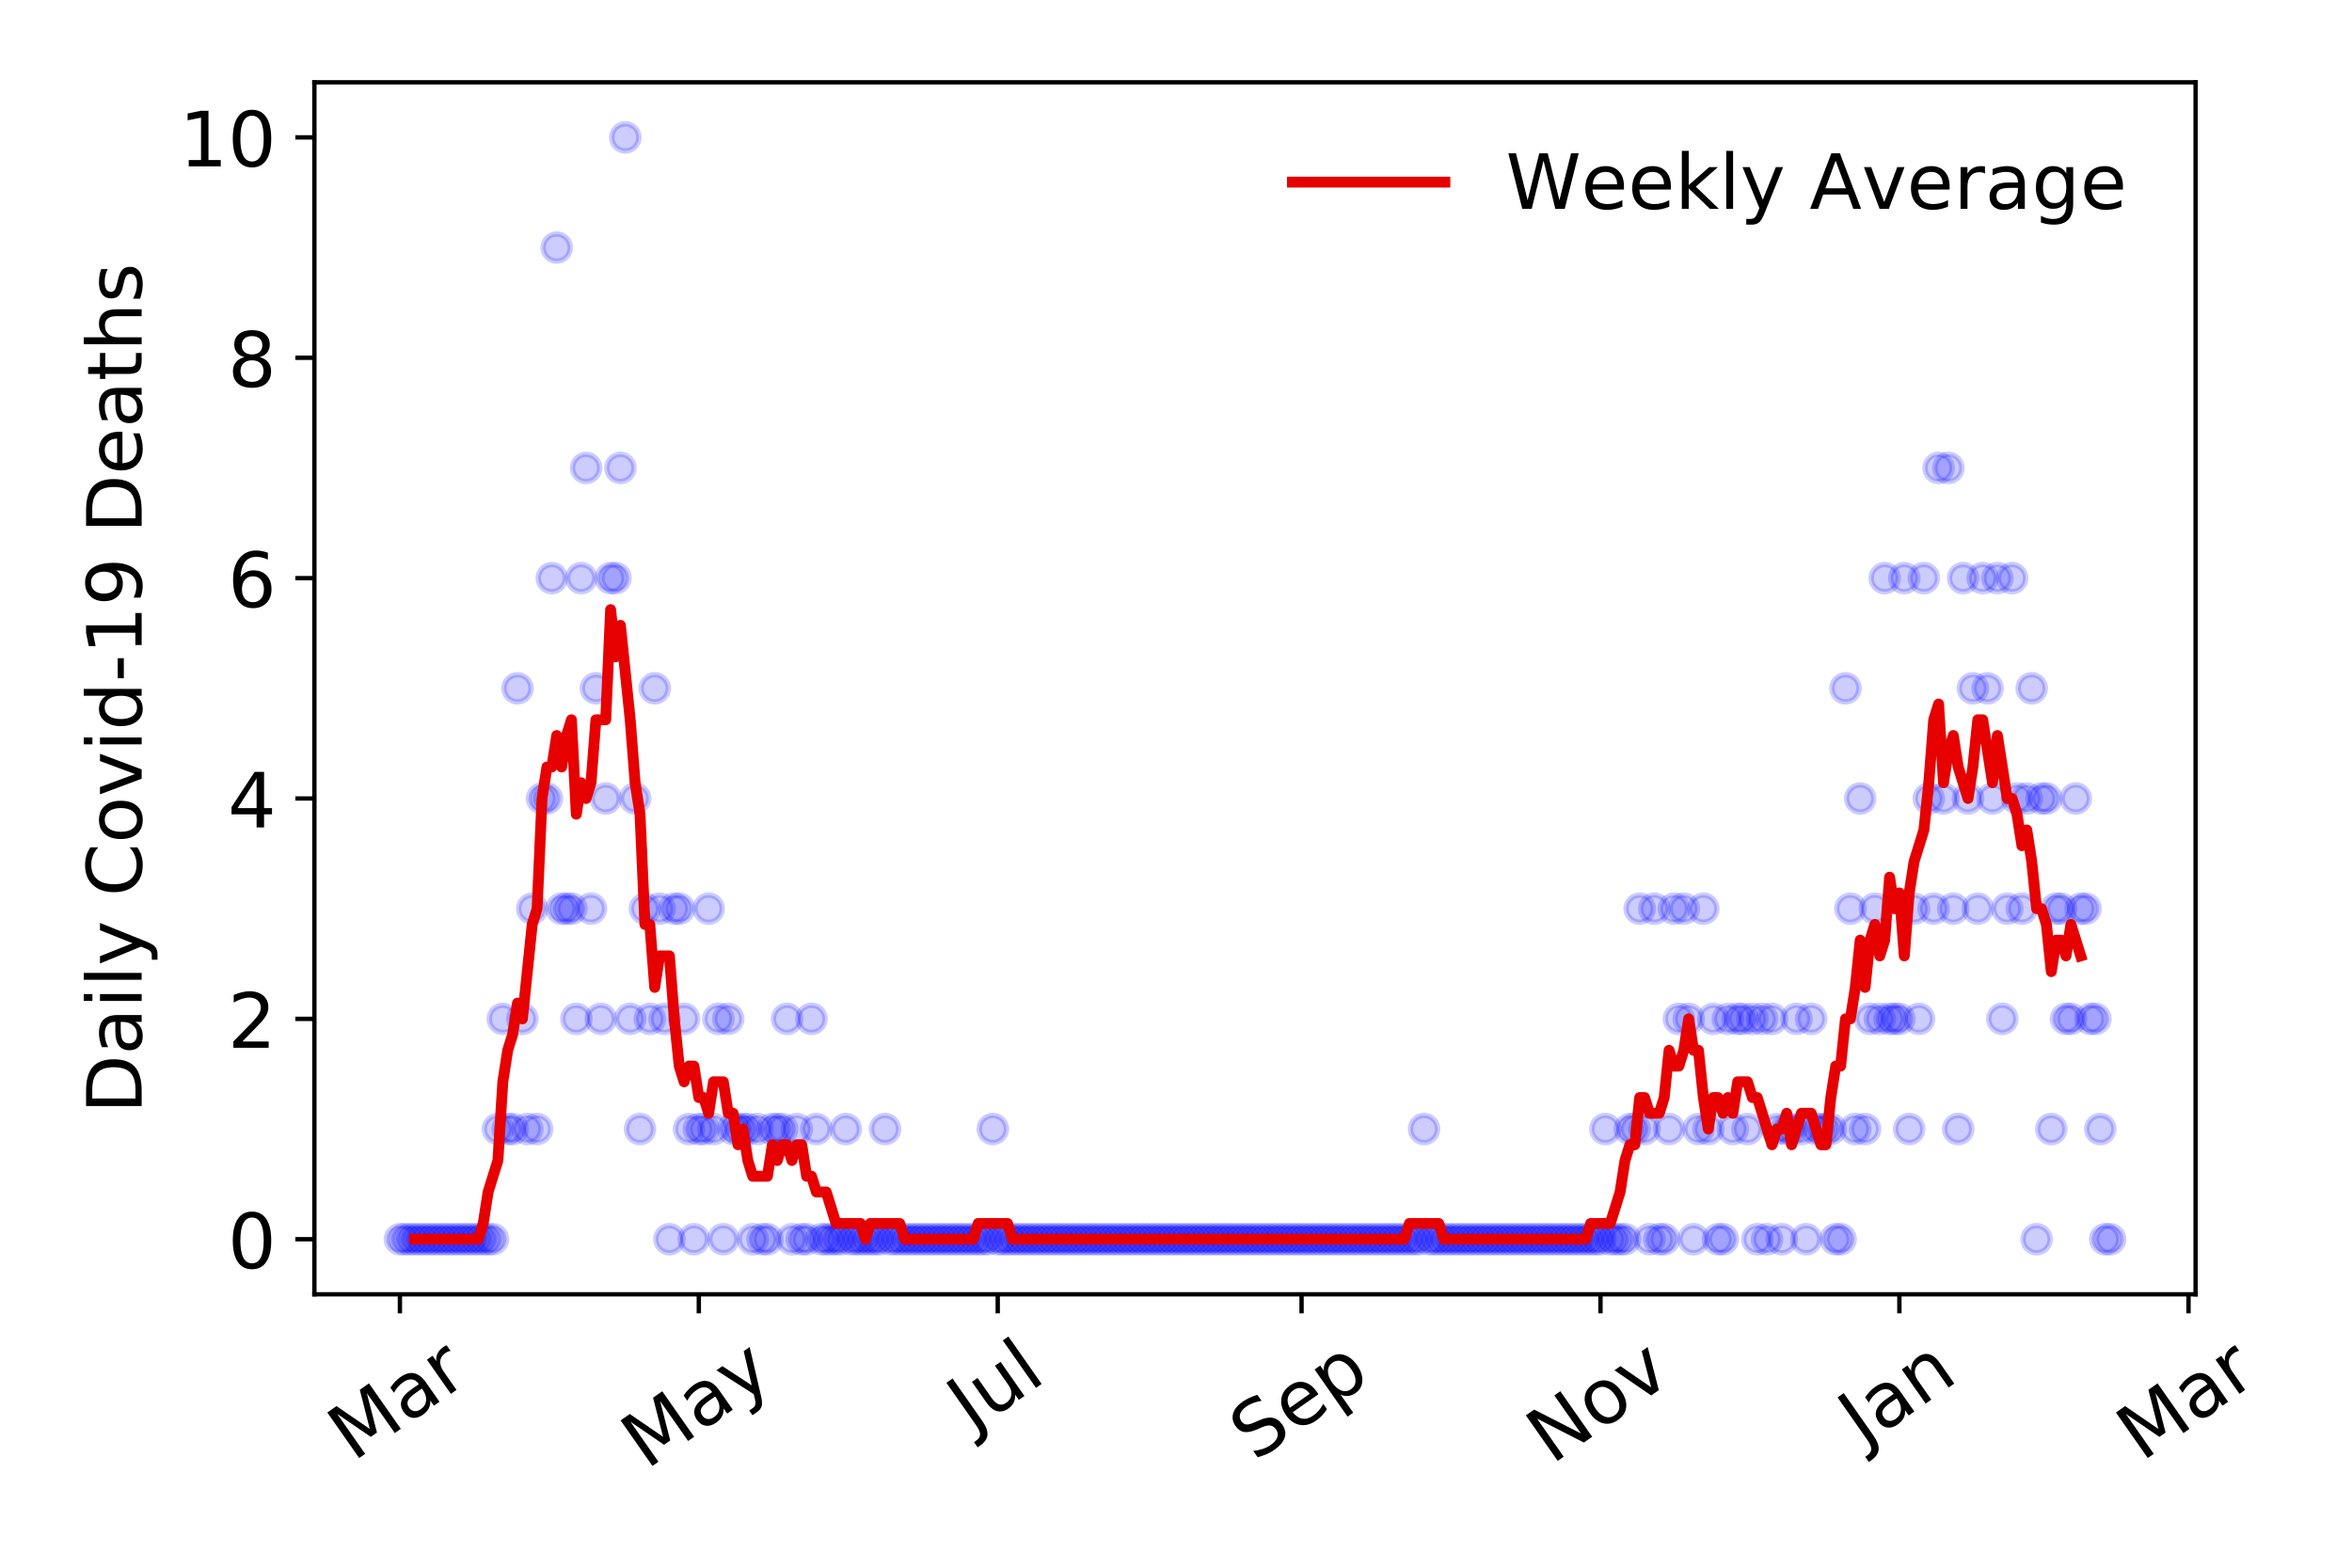 <?xml version="1.0" encoding="utf-8" standalone="no"?>
<!DOCTYPE svg PUBLIC "-//W3C//DTD SVG 1.1//EN"
  "http://www.w3.org/Graphics/SVG/1.1/DTD/svg11.dtd">
<!-- Created with matplotlib (https://matplotlib.org/) -->
<svg height="288pt" version="1.1" viewBox="0 0 432 288" width="432pt" xmlns="http://www.w3.org/2000/svg" xmlns:xlink="http://www.w3.org/1999/xlink">
 <defs>
  <style type="text/css">
*{stroke-linecap:butt;stroke-linejoin:round;}
  </style>
 </defs>
 <g id="figure_1">
  <g id="patch_1">
   <path d="M 0 288 
L 432 288 
L 432 0 
L 0 0 
z
" style="fill:#ffffff;"/>
  </g>
  <g id="axes_1">
   <g id="patch_2">
    <path d="M 57.745 237.778 
L 403.276 237.778 
L 403.276 15.12 
L 57.745 15.12 
z
" style="fill:#ffffff;"/>
   </g>
   <g id="matplotlib.axis_1">
    <g id="xtick_1">
     <g id="line2d_1">
      <defs>
       <path d="M 0 0 
L 0 3.5 
" id="mf445148600" style="stroke:#000000;stroke-width:0.8;"/>
      </defs>
      <g>
       <use style="stroke:#000000;stroke-width:0.8;" x="73.451" xlink:href="#mf445148600" y="237.778"/>
      </g>
     </g>
     <g id="text_1">
      <!-- Mar -->
      <defs>
       <path d="M 9.812 72.906 
L 24.516 72.906 
L 43.109 23.297 
L 61.812 72.906 
L 76.516 72.906 
L 76.516 0 
L 66.891 0 
L 66.891 64.016 
L 48.094 14.016 
L 38.188 14.016 
L 19.391 64.016 
L 19.391 0 
L 9.812 0 
z
" id="DejaVuSans-77"/>
       <path d="M 34.281 27.484 
Q 23.391 27.484 19.188 25 
Q 14.984 22.516 14.984 16.5 
Q 14.984 11.719 18.141 8.906 
Q 21.297 6.109 26.703 6.109 
Q 34.188 6.109 38.703 11.406 
Q 43.219 16.703 43.219 25.484 
L 43.219 27.484 
z
M 52.203 31.203 
L 52.203 0 
L 43.219 0 
L 43.219 8.297 
Q 40.141 3.328 35.547 0.953 
Q 30.953 -1.422 24.312 -1.422 
Q 15.922 -1.422 10.953 3.297 
Q 6 8.016 6 15.922 
Q 6 25.141 12.172 29.828 
Q 18.359 34.516 30.609 34.516 
L 43.219 34.516 
L 43.219 35.406 
Q 43.219 41.609 39.141 45 
Q 35.062 48.391 27.688 48.391 
Q 23 48.391 18.547 47.266 
Q 14.109 46.141 10.016 43.891 
L 10.016 52.203 
Q 14.938 54.109 19.578 55.047 
Q 24.219 56 28.609 56 
Q 40.484 56 46.344 49.844 
Q 52.203 43.703 52.203 31.203 
z
" id="DejaVuSans-97"/>
       <path d="M 41.109 46.297 
Q 39.594 47.172 37.812 47.578 
Q 36.031 48 33.891 48 
Q 26.266 48 22.188 43.047 
Q 18.109 38.094 18.109 28.812 
L 18.109 0 
L 9.078 0 
L 9.078 54.688 
L 18.109 54.688 
L 18.109 46.188 
Q 20.953 51.172 25.484 53.578 
Q 30.031 56 36.531 56 
Q 37.453 56 38.578 55.875 
Q 39.703 55.766 41.062 55.516 
z
" id="DejaVuSans-114"/>
      </defs>
      <g transform="translate(64.848 268.643)rotate(-35)scale(0.14 -0.14)">
       <use xlink:href="#DejaVuSans-77"/>
       <use x="86.279" xlink:href="#DejaVuSans-97"/>
       <use x="147.559" xlink:href="#DejaVuSans-114"/>
      </g>
     </g>
    </g>
    <g id="xtick_2">
     <g id="line2d_2">
      <g>
       <use style="stroke:#000000;stroke-width:0.8;" x="128.354" xlink:href="#mf445148600" y="237.778"/>
      </g>
     </g>
     <g id="text_2">
      <!-- May -->
      <defs>
       <path d="M 32.172 -5.078 
Q 28.375 -14.844 24.75 -17.812 
Q 21.141 -20.797 15.094 -20.797 
L 7.906 -20.797 
L 7.906 -13.281 
L 13.188 -13.281 
Q 16.891 -13.281 18.938 -11.516 
Q 21 -9.766 23.484 -3.219 
L 25.094 0.875 
L 2.984 54.688 
L 12.5 54.688 
L 29.594 11.922 
L 46.688 54.688 
L 56.203 54.688 
z
" id="DejaVuSans-121"/>
      </defs>
      <g transform="translate(118.715 270.094)rotate(-35)scale(0.14 -0.14)">
       <use xlink:href="#DejaVuSans-77"/>
       <use x="86.279" xlink:href="#DejaVuSans-97"/>
       <use x="147.559" xlink:href="#DejaVuSans-121"/>
      </g>
     </g>
    </g>
    <g id="xtick_3">
     <g id="line2d_3">
      <g>
       <use style="stroke:#000000;stroke-width:0.8;" x="183.258" xlink:href="#mf445148600" y="237.778"/>
      </g>
     </g>
     <g id="text_3">
      <!-- Jul -->
      <defs>
       <path d="M 9.812 72.906 
L 19.672 72.906 
L 19.672 5.078 
Q 19.672 -8.109 14.672 -14.062 
Q 9.672 -20.016 -1.422 -20.016 
L -5.172 -20.016 
L -5.172 -11.719 
L -2.094 -11.719 
Q 4.438 -11.719 7.125 -8.047 
Q 9.812 -4.391 9.812 5.078 
z
" id="DejaVuSans-74"/>
       <path d="M 8.5 21.578 
L 8.5 54.688 
L 17.484 54.688 
L 17.484 21.922 
Q 17.484 14.156 20.5 10.266 
Q 23.531 6.391 29.594 6.391 
Q 36.859 6.391 41.078 11.031 
Q 45.312 15.672 45.312 23.688 
L 45.312 54.688 
L 54.297 54.688 
L 54.297 0 
L 45.312 0 
L 45.312 8.406 
Q 42.047 3.422 37.719 1 
Q 33.406 -1.422 27.688 -1.422 
Q 18.266 -1.422 13.375 4.438 
Q 8.5 10.297 8.5 21.578 
z
M 31.109 56 
z
" id="DejaVuSans-117"/>
       <path d="M 9.422 75.984 
L 18.406 75.984 
L 18.406 0 
L 9.422 0 
z
" id="DejaVuSans-108"/>
      </defs>
      <g transform="translate(178.555 263.181)rotate(-35)scale(0.14 -0.14)">
       <use xlink:href="#DejaVuSans-74"/>
       <use x="29.492" xlink:href="#DejaVuSans-117"/>
       <use x="92.871" xlink:href="#DejaVuSans-108"/>
      </g>
     </g>
    </g>
    <g id="xtick_4">
     <g id="line2d_4">
      <g>
       <use style="stroke:#000000;stroke-width:0.8;" x="239.061" xlink:href="#mf445148600" y="237.778"/>
      </g>
     </g>
     <g id="text_4">
      <!-- Sep -->
      <defs>
       <path d="M 53.516 70.516 
L 53.516 60.891 
Q 47.906 63.578 42.922 64.891 
Q 37.938 66.219 33.297 66.219 
Q 25.25 66.219 20.875 63.094 
Q 16.5 59.969 16.5 54.203 
Q 16.5 49.359 19.406 46.891 
Q 22.312 44.438 30.422 42.922 
L 36.375 41.703 
Q 47.406 39.594 52.656 34.297 
Q 57.906 29 57.906 20.125 
Q 57.906 9.516 50.797 4.047 
Q 43.703 -1.422 29.984 -1.422 
Q 24.812 -1.422 18.969 -0.25 
Q 13.141 0.922 6.891 3.219 
L 6.891 13.375 
Q 12.891 10.016 18.656 8.297 
Q 24.422 6.594 29.984 6.594 
Q 38.422 6.594 43.016 9.906 
Q 47.609 13.234 47.609 19.391 
Q 47.609 24.75 44.312 27.781 
Q 41.016 30.812 33.5 32.328 
L 27.484 33.5 
Q 16.453 35.688 11.516 40.375 
Q 6.594 45.062 6.594 53.422 
Q 6.594 63.094 13.406 68.656 
Q 20.219 74.219 32.172 74.219 
Q 37.312 74.219 42.625 73.281 
Q 47.953 72.359 53.516 70.516 
z
" id="DejaVuSans-83"/>
       <path d="M 56.203 29.594 
L 56.203 25.203 
L 14.891 25.203 
Q 15.484 15.922 20.484 11.062 
Q 25.484 6.203 34.422 6.203 
Q 39.594 6.203 44.453 7.469 
Q 49.312 8.734 54.109 11.281 
L 54.109 2.781 
Q 49.266 0.734 44.188 -0.344 
Q 39.109 -1.422 33.891 -1.422 
Q 20.797 -1.422 13.156 6.188 
Q 5.516 13.812 5.516 26.812 
Q 5.516 40.234 12.766 48.109 
Q 20.016 56 32.328 56 
Q 43.359 56 49.781 48.891 
Q 56.203 41.797 56.203 29.594 
z
M 47.219 32.234 
Q 47.125 39.594 43.094 43.984 
Q 39.062 48.391 32.422 48.391 
Q 24.906 48.391 20.391 44.141 
Q 15.875 39.891 15.188 32.172 
z
" id="DejaVuSans-101"/>
       <path d="M 18.109 8.203 
L 18.109 -20.797 
L 9.078 -20.797 
L 9.078 54.688 
L 18.109 54.688 
L 18.109 46.391 
Q 20.953 51.266 25.266 53.625 
Q 29.594 56 35.594 56 
Q 45.562 56 51.781 48.094 
Q 58.016 40.188 58.016 27.297 
Q 58.016 14.406 51.781 6.484 
Q 45.562 -1.422 35.594 -1.422 
Q 29.594 -1.422 25.266 0.953 
Q 20.953 3.328 18.109 8.203 
z
M 48.688 27.297 
Q 48.688 37.203 44.609 42.844 
Q 40.531 48.484 33.406 48.484 
Q 26.266 48.484 22.188 42.844 
Q 18.109 37.203 18.109 27.297 
Q 18.109 17.391 22.188 11.75 
Q 26.266 6.109 33.406 6.109 
Q 40.531 6.109 44.609 11.75 
Q 48.688 17.391 48.688 27.297 
z
" id="DejaVuSans-112"/>
      </defs>
      <g transform="translate(230.468 268.629)rotate(-35)scale(0.14 -0.14)">
       <use xlink:href="#DejaVuSans-83"/>
       <use x="63.477" xlink:href="#DejaVuSans-101"/>
       <use x="125" xlink:href="#DejaVuSans-112"/>
      </g>
     </g>
    </g>
    <g id="xtick_5">
     <g id="line2d_5">
      <g>
       <use style="stroke:#000000;stroke-width:0.8;" x="293.964" xlink:href="#mf445148600" y="237.778"/>
      </g>
     </g>
     <g id="text_5">
      <!-- Nov -->
      <defs>
       <path d="M 9.812 72.906 
L 23.094 72.906 
L 55.422 11.922 
L 55.422 72.906 
L 64.984 72.906 
L 64.984 0 
L 51.703 0 
L 19.391 60.984 
L 19.391 0 
L 9.812 0 
z
" id="DejaVuSans-78"/>
       <path d="M 30.609 48.391 
Q 23.391 48.391 19.188 42.75 
Q 14.984 37.109 14.984 27.297 
Q 14.984 17.484 19.156 11.844 
Q 23.344 6.203 30.609 6.203 
Q 37.797 6.203 41.984 11.859 
Q 46.188 17.531 46.188 27.297 
Q 46.188 37.016 41.984 42.703 
Q 37.797 48.391 30.609 48.391 
z
M 30.609 56 
Q 42.328 56 49.016 48.375 
Q 55.719 40.766 55.719 27.297 
Q 55.719 13.875 49.016 6.219 
Q 42.328 -1.422 30.609 -1.422 
Q 18.844 -1.422 12.172 6.219 
Q 5.516 13.875 5.516 27.297 
Q 5.516 40.766 12.172 48.375 
Q 18.844 56 30.609 56 
z
" id="DejaVuSans-111"/>
       <path d="M 2.984 54.688 
L 12.5 54.688 
L 29.594 8.797 
L 46.688 54.688 
L 56.203 54.688 
L 35.688 0 
L 23.484 0 
z
" id="DejaVuSans-118"/>
      </defs>
      <g transform="translate(284.988 269.166)rotate(-35)scale(0.14 -0.14)">
       <use xlink:href="#DejaVuSans-78"/>
       <use x="74.805" xlink:href="#DejaVuSans-111"/>
       <use x="135.986" xlink:href="#DejaVuSans-118"/>
      </g>
     </g>
    </g>
    <g id="xtick_6">
     <g id="line2d_6">
      <g>
       <use style="stroke:#000000;stroke-width:0.8;" x="348.867" xlink:href="#mf445148600" y="237.778"/>
      </g>
     </g>
     <g id="text_6">
      <!-- Jan -->
      <defs>
       <path d="M 54.891 33.016 
L 54.891 0 
L 45.906 0 
L 45.906 32.719 
Q 45.906 40.484 42.875 44.328 
Q 39.844 48.188 33.797 48.188 
Q 26.516 48.188 22.312 43.547 
Q 18.109 38.922 18.109 30.906 
L 18.109 0 
L 9.078 0 
L 9.078 54.688 
L 18.109 54.688 
L 18.109 46.188 
Q 21.344 51.125 25.703 53.562 
Q 30.078 56 35.797 56 
Q 45.219 56 50.047 50.172 
Q 54.891 44.344 54.891 33.016 
z
" id="DejaVuSans-110"/>
      </defs>
      <g transform="translate(342.244 265.871)rotate(-35)scale(0.14 -0.14)">
       <use xlink:href="#DejaVuSans-74"/>
       <use x="29.492" xlink:href="#DejaVuSans-97"/>
       <use x="90.771" xlink:href="#DejaVuSans-110"/>
      </g>
     </g>
    </g>
    <g id="xtick_7">
     <g id="line2d_7">
      <g>
       <use style="stroke:#000000;stroke-width:0.8;" x="401.971" xlink:href="#mf445148600" y="237.778"/>
      </g>
     </g>
     <g id="text_7">
      <!-- Mar -->
      <g transform="translate(393.368 268.643)rotate(-35)scale(0.14 -0.14)">
       <use xlink:href="#DejaVuSans-77"/>
       <use x="86.279" xlink:href="#DejaVuSans-97"/>
       <use x="147.559" xlink:href="#DejaVuSans-114"/>
      </g>
     </g>
    </g>
   </g>
   <g id="matplotlib.axis_2">
    <g id="ytick_1">
     <g id="line2d_8">
      <defs>
       <path d="M 0 0 
L -3.5 0 
" id="m0c538ed3cb" style="stroke:#000000;stroke-width:0.8;"/>
      </defs>
      <g>
       <use style="stroke:#000000;stroke-width:0.8;" x="57.745" xlink:href="#m0c538ed3cb" y="227.657"/>
      </g>
     </g>
     <g id="text_8">
      <!-- 0 -->
      <defs>
       <path d="M 31.781 66.406 
Q 24.172 66.406 20.328 58.906 
Q 16.5 51.422 16.5 36.375 
Q 16.5 21.391 20.328 13.891 
Q 24.172 6.391 31.781 6.391 
Q 39.453 6.391 43.281 13.891 
Q 47.125 21.391 47.125 36.375 
Q 47.125 51.422 43.281 58.906 
Q 39.453 66.406 31.781 66.406 
z
M 31.781 74.219 
Q 44.047 74.219 50.516 64.516 
Q 56.984 54.828 56.984 36.375 
Q 56.984 17.969 50.516 8.266 
Q 44.047 -1.422 31.781 -1.422 
Q 19.531 -1.422 13.062 8.266 
Q 6.594 17.969 6.594 36.375 
Q 6.594 54.828 13.062 64.516 
Q 19.531 74.219 31.781 74.219 
z
" id="DejaVuSans-48"/>
      </defs>
      <g transform="translate(41.837 232.976)scale(0.14 -0.14)">
       <use xlink:href="#DejaVuSans-48"/>
      </g>
     </g>
    </g>
    <g id="ytick_2">
     <g id="line2d_9">
      <g>
       <use style="stroke:#000000;stroke-width:0.8;" x="57.745" xlink:href="#m0c538ed3cb" y="187.174"/>
      </g>
     </g>
     <g id="text_9">
      <!-- 2 -->
      <defs>
       <path d="M 19.188 8.297 
L 53.609 8.297 
L 53.609 0 
L 7.328 0 
L 7.328 8.297 
Q 12.938 14.109 22.625 23.891 
Q 32.328 33.688 34.812 36.531 
Q 39.547 41.844 41.422 45.531 
Q 43.312 49.219 43.312 52.781 
Q 43.312 58.594 39.234 62.25 
Q 35.156 65.922 28.609 65.922 
Q 23.969 65.922 18.812 64.312 
Q 13.672 62.703 7.812 59.422 
L 7.812 69.391 
Q 13.766 71.781 18.938 73 
Q 24.125 74.219 28.422 74.219 
Q 39.75 74.219 46.484 68.547 
Q 53.219 62.891 53.219 53.422 
Q 53.219 48.922 51.531 44.891 
Q 49.859 40.875 45.406 35.406 
Q 44.188 33.984 37.641 27.219 
Q 31.109 20.453 19.188 8.297 
z
" id="DejaVuSans-50"/>
      </defs>
      <g transform="translate(41.837 192.493)scale(0.14 -0.14)">
       <use xlink:href="#DejaVuSans-50"/>
      </g>
     </g>
    </g>
    <g id="ytick_3">
     <g id="line2d_10">
      <g>
       <use style="stroke:#000000;stroke-width:0.8;" x="57.745" xlink:href="#m0c538ed3cb" y="146.691"/>
      </g>
     </g>
     <g id="text_10">
      <!-- 4 -->
      <defs>
       <path d="M 37.797 64.312 
L 12.891 25.391 
L 37.797 25.391 
z
M 35.203 72.906 
L 47.609 72.906 
L 47.609 25.391 
L 58.016 25.391 
L 58.016 17.188 
L 47.609 17.188 
L 47.609 0 
L 37.797 0 
L 37.797 17.188 
L 4.891 17.188 
L 4.891 26.703 
z
" id="DejaVuSans-52"/>
      </defs>
      <g transform="translate(41.837 152.01)scale(0.14 -0.14)">
       <use xlink:href="#DejaVuSans-52"/>
      </g>
     </g>
    </g>
    <g id="ytick_4">
     <g id="line2d_11">
      <g>
       <use style="stroke:#000000;stroke-width:0.8;" x="57.745" xlink:href="#m0c538ed3cb" y="106.207"/>
      </g>
     </g>
     <g id="text_11">
      <!-- 6 -->
      <defs>
       <path d="M 33.016 40.375 
Q 26.375 40.375 22.484 35.828 
Q 18.609 31.297 18.609 23.391 
Q 18.609 15.531 22.484 10.953 
Q 26.375 6.391 33.016 6.391 
Q 39.656 6.391 43.531 10.953 
Q 47.406 15.531 47.406 23.391 
Q 47.406 31.297 43.531 35.828 
Q 39.656 40.375 33.016 40.375 
z
M 52.594 71.297 
L 52.594 62.312 
Q 48.875 64.062 45.094 64.984 
Q 41.312 65.922 37.594 65.922 
Q 27.828 65.922 22.672 59.328 
Q 17.531 52.734 16.797 39.406 
Q 19.672 43.656 24.016 45.922 
Q 28.375 48.188 33.594 48.188 
Q 44.578 48.188 50.953 41.516 
Q 57.328 34.859 57.328 23.391 
Q 57.328 12.156 50.688 5.359 
Q 44.047 -1.422 33.016 -1.422 
Q 20.359 -1.422 13.672 8.266 
Q 6.984 17.969 6.984 36.375 
Q 6.984 53.656 15.188 63.938 
Q 23.391 74.219 37.203 74.219 
Q 40.922 74.219 44.703 73.484 
Q 48.484 72.75 52.594 71.297 
z
" id="DejaVuSans-54"/>
      </defs>
      <g transform="translate(41.837 111.526)scale(0.14 -0.14)">
       <use xlink:href="#DejaVuSans-54"/>
      </g>
     </g>
    </g>
    <g id="ytick_5">
     <g id="line2d_12">
      <g>
       <use style="stroke:#000000;stroke-width:0.8;" x="57.745" xlink:href="#m0c538ed3cb" y="65.724"/>
      </g>
     </g>
     <g id="text_12">
      <!-- 8 -->
      <defs>
       <path d="M 31.781 34.625 
Q 24.75 34.625 20.719 30.859 
Q 16.703 27.094 16.703 20.516 
Q 16.703 13.922 20.719 10.156 
Q 24.75 6.391 31.781 6.391 
Q 38.812 6.391 42.859 10.172 
Q 46.922 13.969 46.922 20.516 
Q 46.922 27.094 42.891 30.859 
Q 38.875 34.625 31.781 34.625 
z
M 21.922 38.812 
Q 15.578 40.375 12.031 44.719 
Q 8.5 49.078 8.5 55.328 
Q 8.5 64.062 14.719 69.141 
Q 20.953 74.219 31.781 74.219 
Q 42.672 74.219 48.875 69.141 
Q 55.078 64.062 55.078 55.328 
Q 55.078 49.078 51.531 44.719 
Q 48 40.375 41.703 38.812 
Q 48.828 37.156 52.797 32.312 
Q 56.781 27.484 56.781 20.516 
Q 56.781 9.906 50.312 4.234 
Q 43.844 -1.422 31.781 -1.422 
Q 19.734 -1.422 13.25 4.234 
Q 6.781 9.906 6.781 20.516 
Q 6.781 27.484 10.781 32.312 
Q 14.797 37.156 21.922 38.812 
z
M 18.312 54.391 
Q 18.312 48.734 21.844 45.562 
Q 25.391 42.391 31.781 42.391 
Q 38.141 42.391 41.719 45.562 
Q 45.312 48.734 45.312 54.391 
Q 45.312 60.062 41.719 63.234 
Q 38.141 66.406 31.781 66.406 
Q 25.391 66.406 21.844 63.234 
Q 18.312 60.062 18.312 54.391 
z
" id="DejaVuSans-56"/>
      </defs>
      <g transform="translate(41.837 71.043)scale(0.14 -0.14)">
       <use xlink:href="#DejaVuSans-56"/>
      </g>
     </g>
    </g>
    <g id="ytick_6">
     <g id="line2d_13">
      <g>
       <use style="stroke:#000000;stroke-width:0.8;" x="57.745" xlink:href="#m0c538ed3cb" y="25.241"/>
      </g>
     </g>
     <g id="text_13">
      <!-- 10 -->
      <defs>
       <path d="M 12.406 8.297 
L 28.516 8.297 
L 28.516 63.922 
L 10.984 60.406 
L 10.984 69.391 
L 28.422 72.906 
L 38.281 72.906 
L 38.281 8.297 
L 54.391 8.297 
L 54.391 0 
L 12.406 0 
z
" id="DejaVuSans-49"/>
      </defs>
      <g transform="translate(32.93 30.56)scale(0.14 -0.14)">
       <use xlink:href="#DejaVuSans-49"/>
       <use x="63.623" xlink:href="#DejaVuSans-48"/>
      </g>
     </g>
    </g>
    <g id="text_14">
     <!-- Daily Covid-19 Deaths -->
     <defs>
      <path d="M 19.672 64.797 
L 19.672 8.109 
L 31.594 8.109 
Q 46.688 8.109 53.688 14.938 
Q 60.688 21.781 60.688 36.531 
Q 60.688 51.172 53.688 57.984 
Q 46.688 64.797 31.594 64.797 
z
M 9.812 72.906 
L 30.078 72.906 
Q 51.266 72.906 61.172 64.094 
Q 71.094 55.281 71.094 36.531 
Q 71.094 17.672 61.125 8.828 
Q 51.172 0 30.078 0 
L 9.812 0 
z
" id="DejaVuSans-68"/>
      <path d="M 9.422 54.688 
L 18.406 54.688 
L 18.406 0 
L 9.422 0 
z
M 9.422 75.984 
L 18.406 75.984 
L 18.406 64.594 
L 9.422 64.594 
z
" id="DejaVuSans-105"/>
      <path id="DejaVuSans-32"/>
      <path d="M 64.406 67.281 
L 64.406 56.891 
Q 59.422 61.531 53.781 63.812 
Q 48.141 66.109 41.797 66.109 
Q 29.297 66.109 22.656 58.469 
Q 16.016 50.828 16.016 36.375 
Q 16.016 21.969 22.656 14.328 
Q 29.297 6.688 41.797 6.688 
Q 48.141 6.688 53.781 8.984 
Q 59.422 11.281 64.406 15.922 
L 64.406 5.609 
Q 59.234 2.094 53.438 0.328 
Q 47.656 -1.422 41.219 -1.422 
Q 24.656 -1.422 15.125 8.703 
Q 5.609 18.844 5.609 36.375 
Q 5.609 53.953 15.125 64.078 
Q 24.656 74.219 41.219 74.219 
Q 47.75 74.219 53.531 72.484 
Q 59.328 70.75 64.406 67.281 
z
" id="DejaVuSans-67"/>
      <path d="M 45.406 46.391 
L 45.406 75.984 
L 54.391 75.984 
L 54.391 0 
L 45.406 0 
L 45.406 8.203 
Q 42.578 3.328 38.25 0.953 
Q 33.938 -1.422 27.875 -1.422 
Q 17.969 -1.422 11.734 6.484 
Q 5.516 14.406 5.516 27.297 
Q 5.516 40.188 11.734 48.094 
Q 17.969 56 27.875 56 
Q 33.938 56 38.25 53.625 
Q 42.578 51.266 45.406 46.391 
z
M 14.797 27.297 
Q 14.797 17.391 18.875 11.75 
Q 22.953 6.109 30.078 6.109 
Q 37.203 6.109 41.297 11.75 
Q 45.406 17.391 45.406 27.297 
Q 45.406 37.203 41.297 42.844 
Q 37.203 48.484 30.078 48.484 
Q 22.953 48.484 18.875 42.844 
Q 14.797 37.203 14.797 27.297 
z
" id="DejaVuSans-100"/>
      <path d="M 4.891 31.391 
L 31.203 31.391 
L 31.203 23.391 
L 4.891 23.391 
z
" id="DejaVuSans-45"/>
      <path d="M 10.984 1.516 
L 10.984 10.5 
Q 14.703 8.734 18.5 7.812 
Q 22.312 6.891 25.984 6.891 
Q 35.75 6.891 40.891 13.453 
Q 46.047 20.016 46.781 33.406 
Q 43.953 29.203 39.594 26.953 
Q 35.25 24.703 29.984 24.703 
Q 19.047 24.703 12.672 31.312 
Q 6.297 37.938 6.297 49.422 
Q 6.297 60.641 12.938 67.422 
Q 19.578 74.219 30.609 74.219 
Q 43.266 74.219 49.922 64.516 
Q 56.594 54.828 56.594 36.375 
Q 56.594 19.141 48.406 8.859 
Q 40.234 -1.422 26.422 -1.422 
Q 22.703 -1.422 18.891 -0.688 
Q 15.094 0.047 10.984 1.516 
z
M 30.609 32.422 
Q 37.25 32.422 41.125 36.953 
Q 45.016 41.5 45.016 49.422 
Q 45.016 57.281 41.125 61.844 
Q 37.25 66.406 30.609 66.406 
Q 23.969 66.406 20.094 61.844 
Q 16.219 57.281 16.219 49.422 
Q 16.219 41.5 20.094 36.953 
Q 23.969 32.422 30.609 32.422 
z
" id="DejaVuSans-57"/>
      <path d="M 18.312 70.219 
L 18.312 54.688 
L 36.812 54.688 
L 36.812 47.703 
L 18.312 47.703 
L 18.312 18.016 
Q 18.312 11.328 20.141 9.422 
Q 21.969 7.516 27.594 7.516 
L 36.812 7.516 
L 36.812 0 
L 27.594 0 
Q 17.188 0 13.234 3.875 
Q 9.281 7.766 9.281 18.016 
L 9.281 47.703 
L 2.688 47.703 
L 2.688 54.688 
L 9.281 54.688 
L 9.281 70.219 
z
" id="DejaVuSans-116"/>
      <path d="M 54.891 33.016 
L 54.891 0 
L 45.906 0 
L 45.906 32.719 
Q 45.906 40.484 42.875 44.328 
Q 39.844 48.188 33.797 48.188 
Q 26.516 48.188 22.312 43.547 
Q 18.109 38.922 18.109 30.906 
L 18.109 0 
L 9.078 0 
L 9.078 75.984 
L 18.109 75.984 
L 18.109 46.188 
Q 21.344 51.125 25.703 53.562 
Q 30.078 56 35.797 56 
Q 45.219 56 50.047 50.172 
Q 54.891 44.344 54.891 33.016 
z
" id="DejaVuSans-104"/>
      <path d="M 44.281 53.078 
L 44.281 44.578 
Q 40.484 46.531 36.375 47.5 
Q 32.281 48.484 27.875 48.484 
Q 21.188 48.484 17.844 46.438 
Q 14.5 44.391 14.5 40.281 
Q 14.5 37.156 16.891 35.375 
Q 19.281 33.594 26.516 31.984 
L 29.594 31.297 
Q 39.156 29.25 43.188 25.516 
Q 47.219 21.781 47.219 15.094 
Q 47.219 7.469 41.188 3.016 
Q 35.156 -1.422 24.609 -1.422 
Q 20.219 -1.422 15.453 -0.562 
Q 10.688 0.297 5.422 2 
L 5.422 11.281 
Q 10.406 8.688 15.234 7.391 
Q 20.062 6.109 24.812 6.109 
Q 31.156 6.109 34.562 8.281 
Q 37.984 10.453 37.984 14.406 
Q 37.984 18.062 35.516 20.016 
Q 33.062 21.969 24.703 23.781 
L 21.578 24.516 
Q 13.234 26.266 9.516 29.906 
Q 5.812 33.547 5.812 39.891 
Q 5.812 47.609 11.281 51.797 
Q 16.75 56 26.812 56 
Q 31.781 56 36.172 55.266 
Q 40.578 54.547 44.281 53.078 
z
" id="DejaVuSans-115"/>
     </defs>
     <g transform="translate(26.018 204.56)rotate(-90)scale(0.14 -0.14)">
      <use xlink:href="#DejaVuSans-68"/>
      <use x="77.002" xlink:href="#DejaVuSans-97"/>
      <use x="138.281" xlink:href="#DejaVuSans-105"/>
      <use x="166.064" xlink:href="#DejaVuSans-108"/>
      <use x="193.848" xlink:href="#DejaVuSans-121"/>
      <use x="253.027" xlink:href="#DejaVuSans-32"/>
      <use x="284.814" xlink:href="#DejaVuSans-67"/>
      <use x="354.639" xlink:href="#DejaVuSans-111"/>
      <use x="415.82" xlink:href="#DejaVuSans-118"/>
      <use x="475" xlink:href="#DejaVuSans-105"/>
      <use x="502.783" xlink:href="#DejaVuSans-100"/>
      <use x="566.26" xlink:href="#DejaVuSans-45"/>
      <use x="602.344" xlink:href="#DejaVuSans-49"/>
      <use x="665.967" xlink:href="#DejaVuSans-57"/>
      <use x="729.59" xlink:href="#DejaVuSans-32"/>
      <use x="761.377" xlink:href="#DejaVuSans-68"/>
      <use x="838.379" xlink:href="#DejaVuSans-101"/>
      <use x="899.902" xlink:href="#DejaVuSans-97"/>
      <use x="961.182" xlink:href="#DejaVuSans-116"/>
      <use x="1000.391" xlink:href="#DejaVuSans-104"/>
      <use x="1063.77" xlink:href="#DejaVuSans-115"/>
     </g>
    </g>
   </g>
   <g id="line2d_14">
    <defs>
     <path d="M 0 2.5 
C 0.663 2.5 1.299 2.237 1.768 1.768 
C 2.237 1.299 2.5 0.663 2.5 0 
C 2.5 -0.663 2.237 -1.299 1.768 -1.768 
C 1.299 -2.237 0.663 -2.5 0 -2.5 
C -0.663 -2.5 -1.299 -2.237 -1.768 -1.768 
C -2.237 -1.299 -2.5 -0.663 -2.5 0 
C -2.5 0.663 -2.237 1.299 -1.768 1.768 
C -1.299 2.237 -0.663 2.5 0 2.5 
z
" id="md1075668b7" style="stroke:#0000ff;stroke-opacity:0.2;"/>
    </defs>
    <g clip-path="url(#pcb7778403f)">
     <use style="fill:#0000ff;fill-opacity:0.2;stroke:#0000ff;stroke-opacity:0.2;" x="73.451" xlink:href="#md1075668b7" y="227.657"/>
     <use style="fill:#0000ff;fill-opacity:0.2;stroke:#0000ff;stroke-opacity:0.2;" x="74.351" xlink:href="#md1075668b7" y="227.657"/>
     <use style="fill:#0000ff;fill-opacity:0.2;stroke:#0000ff;stroke-opacity:0.2;" x="75.251" xlink:href="#md1075668b7" y="227.657"/>
     <use style="fill:#0000ff;fill-opacity:0.2;stroke:#0000ff;stroke-opacity:0.2;" x="76.151" xlink:href="#md1075668b7" y="227.657"/>
     <use style="fill:#0000ff;fill-opacity:0.2;stroke:#0000ff;stroke-opacity:0.2;" x="77.051" xlink:href="#md1075668b7" y="227.657"/>
     <use style="fill:#0000ff;fill-opacity:0.2;stroke:#0000ff;stroke-opacity:0.2;" x="77.951" xlink:href="#md1075668b7" y="227.657"/>
     <use style="fill:#0000ff;fill-opacity:0.2;stroke:#0000ff;stroke-opacity:0.2;" x="78.851" xlink:href="#md1075668b7" y="227.657"/>
     <use style="fill:#0000ff;fill-opacity:0.2;stroke:#0000ff;stroke-opacity:0.2;" x="79.751" xlink:href="#md1075668b7" y="227.657"/>
     <use style="fill:#0000ff;fill-opacity:0.2;stroke:#0000ff;stroke-opacity:0.2;" x="80.651" xlink:href="#md1075668b7" y="227.657"/>
     <use style="fill:#0000ff;fill-opacity:0.2;stroke:#0000ff;stroke-opacity:0.2;" x="81.551" xlink:href="#md1075668b7" y="227.657"/>
     <use style="fill:#0000ff;fill-opacity:0.2;stroke:#0000ff;stroke-opacity:0.2;" x="82.451" xlink:href="#md1075668b7" y="227.657"/>
     <use style="fill:#0000ff;fill-opacity:0.2;stroke:#0000ff;stroke-opacity:0.2;" x="83.352" xlink:href="#md1075668b7" y="227.657"/>
     <use style="fill:#0000ff;fill-opacity:0.2;stroke:#0000ff;stroke-opacity:0.2;" x="84.252" xlink:href="#md1075668b7" y="227.657"/>
     <use style="fill:#0000ff;fill-opacity:0.2;stroke:#0000ff;stroke-opacity:0.2;" x="85.152" xlink:href="#md1075668b7" y="227.657"/>
     <use style="fill:#0000ff;fill-opacity:0.2;stroke:#0000ff;stroke-opacity:0.2;" x="86.052" xlink:href="#md1075668b7" y="227.657"/>
     <use style="fill:#0000ff;fill-opacity:0.2;stroke:#0000ff;stroke-opacity:0.2;" x="86.952" xlink:href="#md1075668b7" y="227.657"/>
     <use style="fill:#0000ff;fill-opacity:0.2;stroke:#0000ff;stroke-opacity:0.2;" x="87.852" xlink:href="#md1075668b7" y="227.657"/>
     <use style="fill:#0000ff;fill-opacity:0.2;stroke:#0000ff;stroke-opacity:0.2;" x="88.752" xlink:href="#md1075668b7" y="227.657"/>
     <use style="fill:#0000ff;fill-opacity:0.2;stroke:#0000ff;stroke-opacity:0.2;" x="89.652" xlink:href="#md1075668b7" y="227.657"/>
     <use style="fill:#0000ff;fill-opacity:0.2;stroke:#0000ff;stroke-opacity:0.2;" x="90.552" xlink:href="#md1075668b7" y="227.657"/>
     <use style="fill:#0000ff;fill-opacity:0.2;stroke:#0000ff;stroke-opacity:0.2;" x="91.452" xlink:href="#md1075668b7" y="207.416"/>
     <use style="fill:#0000ff;fill-opacity:0.2;stroke:#0000ff;stroke-opacity:0.2;" x="92.352" xlink:href="#md1075668b7" y="187.174"/>
     <use style="fill:#0000ff;fill-opacity:0.2;stroke:#0000ff;stroke-opacity:0.2;" x="93.252" xlink:href="#md1075668b7" y="207.416"/>
     <use style="fill:#0000ff;fill-opacity:0.2;stroke:#0000ff;stroke-opacity:0.2;" x="94.152" xlink:href="#md1075668b7" y="207.416"/>
     <use style="fill:#0000ff;fill-opacity:0.2;stroke:#0000ff;stroke-opacity:0.2;" x="95.052" xlink:href="#md1075668b7" y="126.449"/>
     <use style="fill:#0000ff;fill-opacity:0.2;stroke:#0000ff;stroke-opacity:0.2;" x="95.952" xlink:href="#md1075668b7" y="187.174"/>
     <use style="fill:#0000ff;fill-opacity:0.2;stroke:#0000ff;stroke-opacity:0.2;" x="96.852" xlink:href="#md1075668b7" y="207.416"/>
     <use style="fill:#0000ff;fill-opacity:0.2;stroke:#0000ff;stroke-opacity:0.2;" x="97.752" xlink:href="#md1075668b7" y="166.932"/>
     <use style="fill:#0000ff;fill-opacity:0.2;stroke:#0000ff;stroke-opacity:0.2;" x="98.652" xlink:href="#md1075668b7" y="207.416"/>
     <use style="fill:#0000ff;fill-opacity:0.2;stroke:#0000ff;stroke-opacity:0.2;" x="99.553" xlink:href="#md1075668b7" y="146.691"/>
     <use style="fill:#0000ff;fill-opacity:0.2;stroke:#0000ff;stroke-opacity:0.2;" x="100.453" xlink:href="#md1075668b7" y="146.691"/>
     <use style="fill:#0000ff;fill-opacity:0.2;stroke:#0000ff;stroke-opacity:0.2;" x="101.353" xlink:href="#md1075668b7" y="106.207"/>
     <use style="fill:#0000ff;fill-opacity:0.2;stroke:#0000ff;stroke-opacity:0.2;" x="102.253" xlink:href="#md1075668b7" y="45.482"/>
     <use style="fill:#0000ff;fill-opacity:0.2;stroke:#0000ff;stroke-opacity:0.2;" x="103.153" xlink:href="#md1075668b7" y="166.932"/>
     <use style="fill:#0000ff;fill-opacity:0.2;stroke:#0000ff;stroke-opacity:0.2;" x="104.053" xlink:href="#md1075668b7" y="166.932"/>
     <use style="fill:#0000ff;fill-opacity:0.2;stroke:#0000ff;stroke-opacity:0.2;" x="104.953" xlink:href="#md1075668b7" y="166.932"/>
     <use style="fill:#0000ff;fill-opacity:0.2;stroke:#0000ff;stroke-opacity:0.2;" x="105.853" xlink:href="#md1075668b7" y="187.174"/>
     <use style="fill:#0000ff;fill-opacity:0.2;stroke:#0000ff;stroke-opacity:0.2;" x="106.753" xlink:href="#md1075668b7" y="106.207"/>
     <use style="fill:#0000ff;fill-opacity:0.2;stroke:#0000ff;stroke-opacity:0.2;" x="107.653" xlink:href="#md1075668b7" y="85.966"/>
     <use style="fill:#0000ff;fill-opacity:0.2;stroke:#0000ff;stroke-opacity:0.2;" x="108.553" xlink:href="#md1075668b7" y="166.932"/>
     <use style="fill:#0000ff;fill-opacity:0.2;stroke:#0000ff;stroke-opacity:0.2;" x="109.453" xlink:href="#md1075668b7" y="126.449"/>
     <use style="fill:#0000ff;fill-opacity:0.2;stroke:#0000ff;stroke-opacity:0.2;" x="110.353" xlink:href="#md1075668b7" y="187.174"/>
     <use style="fill:#0000ff;fill-opacity:0.2;stroke:#0000ff;stroke-opacity:0.2;" x="111.253" xlink:href="#md1075668b7" y="146.691"/>
     <use style="fill:#0000ff;fill-opacity:0.2;stroke:#0000ff;stroke-opacity:0.2;" x="112.153" xlink:href="#md1075668b7" y="106.207"/>
     <use style="fill:#0000ff;fill-opacity:0.2;stroke:#0000ff;stroke-opacity:0.2;" x="113.053" xlink:href="#md1075668b7" y="106.207"/>
     <use style="fill:#0000ff;fill-opacity:0.2;stroke:#0000ff;stroke-opacity:0.2;" x="113.953" xlink:href="#md1075668b7" y="85.966"/>
     <use style="fill:#0000ff;fill-opacity:0.2;stroke:#0000ff;stroke-opacity:0.2;" x="114.853" xlink:href="#md1075668b7" y="25.241"/>
     <use style="fill:#0000ff;fill-opacity:0.2;stroke:#0000ff;stroke-opacity:0.2;" x="115.753" xlink:href="#md1075668b7" y="187.174"/>
     <use style="fill:#0000ff;fill-opacity:0.2;stroke:#0000ff;stroke-opacity:0.2;" x="116.654" xlink:href="#md1075668b7" y="146.691"/>
     <use style="fill:#0000ff;fill-opacity:0.2;stroke:#0000ff;stroke-opacity:0.2;" x="117.554" xlink:href="#md1075668b7" y="207.416"/>
     <use style="fill:#0000ff;fill-opacity:0.2;stroke:#0000ff;stroke-opacity:0.2;" x="118.454" xlink:href="#md1075668b7" y="166.932"/>
     <use style="fill:#0000ff;fill-opacity:0.2;stroke:#0000ff;stroke-opacity:0.2;" x="119.354" xlink:href="#md1075668b7" y="187.174"/>
     <use style="fill:#0000ff;fill-opacity:0.2;stroke:#0000ff;stroke-opacity:0.2;" x="120.254" xlink:href="#md1075668b7" y="126.449"/>
     <use style="fill:#0000ff;fill-opacity:0.2;stroke:#0000ff;stroke-opacity:0.2;" x="121.154" xlink:href="#md1075668b7" y="166.932"/>
     <use style="fill:#0000ff;fill-opacity:0.2;stroke:#0000ff;stroke-opacity:0.2;" x="122.054" xlink:href="#md1075668b7" y="187.174"/>
     <use style="fill:#0000ff;fill-opacity:0.2;stroke:#0000ff;stroke-opacity:0.2;" x="122.954" xlink:href="#md1075668b7" y="227.657"/>
     <use style="fill:#0000ff;fill-opacity:0.2;stroke:#0000ff;stroke-opacity:0.2;" x="123.854" xlink:href="#md1075668b7" y="166.932"/>
     <use style="fill:#0000ff;fill-opacity:0.2;stroke:#0000ff;stroke-opacity:0.2;" x="124.754" xlink:href="#md1075668b7" y="166.932"/>
     <use style="fill:#0000ff;fill-opacity:0.2;stroke:#0000ff;stroke-opacity:0.2;" x="125.654" xlink:href="#md1075668b7" y="187.174"/>
     <use style="fill:#0000ff;fill-opacity:0.2;stroke:#0000ff;stroke-opacity:0.2;" x="126.554" xlink:href="#md1075668b7" y="207.416"/>
     <use style="fill:#0000ff;fill-opacity:0.2;stroke:#0000ff;stroke-opacity:0.2;" x="127.454" xlink:href="#md1075668b7" y="227.657"/>
     <use style="fill:#0000ff;fill-opacity:0.2;stroke:#0000ff;stroke-opacity:0.2;" x="128.354" xlink:href="#md1075668b7" y="207.416"/>
     <use style="fill:#0000ff;fill-opacity:0.2;stroke:#0000ff;stroke-opacity:0.2;" x="129.254" xlink:href="#md1075668b7" y="207.416"/>
     <use style="fill:#0000ff;fill-opacity:0.2;stroke:#0000ff;stroke-opacity:0.2;" x="130.154" xlink:href="#md1075668b7" y="166.932"/>
     <use style="fill:#0000ff;fill-opacity:0.2;stroke:#0000ff;stroke-opacity:0.2;" x="131.054" xlink:href="#md1075668b7" y="207.416"/>
     <use style="fill:#0000ff;fill-opacity:0.2;stroke:#0000ff;stroke-opacity:0.2;" x="131.954" xlink:href="#md1075668b7" y="187.174"/>
     <use style="fill:#0000ff;fill-opacity:0.2;stroke:#0000ff;stroke-opacity:0.2;" x="132.855" xlink:href="#md1075668b7" y="227.657"/>
     <use style="fill:#0000ff;fill-opacity:0.2;stroke:#0000ff;stroke-opacity:0.2;" x="133.755" xlink:href="#md1075668b7" y="187.174"/>
     <use style="fill:#0000ff;fill-opacity:0.2;stroke:#0000ff;stroke-opacity:0.2;" x="134.655" xlink:href="#md1075668b7" y="207.416"/>
     <use style="fill:#0000ff;fill-opacity:0.2;stroke:#0000ff;stroke-opacity:0.2;" x="135.555" xlink:href="#md1075668b7" y="207.416"/>
     <use style="fill:#0000ff;fill-opacity:0.2;stroke:#0000ff;stroke-opacity:0.2;" x="136.455" xlink:href="#md1075668b7" y="207.416"/>
     <use style="fill:#0000ff;fill-opacity:0.2;stroke:#0000ff;stroke-opacity:0.2;" x="137.355" xlink:href="#md1075668b7" y="207.416"/>
     <use style="fill:#0000ff;fill-opacity:0.2;stroke:#0000ff;stroke-opacity:0.2;" x="138.255" xlink:href="#md1075668b7" y="227.657"/>
     <use style="fill:#0000ff;fill-opacity:0.2;stroke:#0000ff;stroke-opacity:0.2;" x="139.155" xlink:href="#md1075668b7" y="207.416"/>
     <use style="fill:#0000ff;fill-opacity:0.2;stroke:#0000ff;stroke-opacity:0.2;" x="140.055" xlink:href="#md1075668b7" y="227.657"/>
     <use style="fill:#0000ff;fill-opacity:0.2;stroke:#0000ff;stroke-opacity:0.2;" x="140.955" xlink:href="#md1075668b7" y="227.657"/>
     <use style="fill:#0000ff;fill-opacity:0.2;stroke:#0000ff;stroke-opacity:0.2;" x="141.855" xlink:href="#md1075668b7" y="207.416"/>
     <use style="fill:#0000ff;fill-opacity:0.2;stroke:#0000ff;stroke-opacity:0.2;" x="142.755" xlink:href="#md1075668b7" y="207.416"/>
     <use style="fill:#0000ff;fill-opacity:0.2;stroke:#0000ff;stroke-opacity:0.2;" x="143.655" xlink:href="#md1075668b7" y="207.416"/>
     <use style="fill:#0000ff;fill-opacity:0.2;stroke:#0000ff;stroke-opacity:0.2;" x="144.555" xlink:href="#md1075668b7" y="187.174"/>
     <use style="fill:#0000ff;fill-opacity:0.2;stroke:#0000ff;stroke-opacity:0.2;" x="145.455" xlink:href="#md1075668b7" y="227.657"/>
     <use style="fill:#0000ff;fill-opacity:0.2;stroke:#0000ff;stroke-opacity:0.2;" x="146.355" xlink:href="#md1075668b7" y="207.416"/>
     <use style="fill:#0000ff;fill-opacity:0.2;stroke:#0000ff;stroke-opacity:0.2;" x="147.255" xlink:href="#md1075668b7" y="227.657"/>
     <use style="fill:#0000ff;fill-opacity:0.2;stroke:#0000ff;stroke-opacity:0.2;" x="148.155" xlink:href="#md1075668b7" y="227.657"/>
     <use style="fill:#0000ff;fill-opacity:0.2;stroke:#0000ff;stroke-opacity:0.2;" x="149.055" xlink:href="#md1075668b7" y="187.174"/>
     <use style="fill:#0000ff;fill-opacity:0.2;stroke:#0000ff;stroke-opacity:0.2;" x="149.956" xlink:href="#md1075668b7" y="207.416"/>
     <use style="fill:#0000ff;fill-opacity:0.2;stroke:#0000ff;stroke-opacity:0.2;" x="150.856" xlink:href="#md1075668b7" y="227.657"/>
     <use style="fill:#0000ff;fill-opacity:0.2;stroke:#0000ff;stroke-opacity:0.2;" x="151.756" xlink:href="#md1075668b7" y="227.657"/>
     <use style="fill:#0000ff;fill-opacity:0.2;stroke:#0000ff;stroke-opacity:0.2;" x="152.656" xlink:href="#md1075668b7" y="227.657"/>
     <use style="fill:#0000ff;fill-opacity:0.2;stroke:#0000ff;stroke-opacity:0.2;" x="153.556" xlink:href="#md1075668b7" y="227.657"/>
     <use style="fill:#0000ff;fill-opacity:0.2;stroke:#0000ff;stroke-opacity:0.2;" x="154.456" xlink:href="#md1075668b7" y="227.657"/>
     <use style="fill:#0000ff;fill-opacity:0.2;stroke:#0000ff;stroke-opacity:0.2;" x="155.356" xlink:href="#md1075668b7" y="207.416"/>
     <use style="fill:#0000ff;fill-opacity:0.2;stroke:#0000ff;stroke-opacity:0.2;" x="156.256" xlink:href="#md1075668b7" y="227.657"/>
     <use style="fill:#0000ff;fill-opacity:0.2;stroke:#0000ff;stroke-opacity:0.2;" x="157.156" xlink:href="#md1075668b7" y="227.657"/>
     <use style="fill:#0000ff;fill-opacity:0.2;stroke:#0000ff;stroke-opacity:0.2;" x="158.056" xlink:href="#md1075668b7" y="227.657"/>
     <use style="fill:#0000ff;fill-opacity:0.2;stroke:#0000ff;stroke-opacity:0.2;" x="158.956" xlink:href="#md1075668b7" y="227.657"/>
     <use style="fill:#0000ff;fill-opacity:0.2;stroke:#0000ff;stroke-opacity:0.2;" x="159.856" xlink:href="#md1075668b7" y="227.657"/>
     <use style="fill:#0000ff;fill-opacity:0.2;stroke:#0000ff;stroke-opacity:0.2;" x="160.756" xlink:href="#md1075668b7" y="227.657"/>
     <use style="fill:#0000ff;fill-opacity:0.2;stroke:#0000ff;stroke-opacity:0.2;" x="161.656" xlink:href="#md1075668b7" y="227.657"/>
     <use style="fill:#0000ff;fill-opacity:0.2;stroke:#0000ff;stroke-opacity:0.2;" x="162.556" xlink:href="#md1075668b7" y="207.416"/>
     <use style="fill:#0000ff;fill-opacity:0.2;stroke:#0000ff;stroke-opacity:0.2;" x="163.456" xlink:href="#md1075668b7" y="227.657"/>
     <use style="fill:#0000ff;fill-opacity:0.2;stroke:#0000ff;stroke-opacity:0.2;" x="164.356" xlink:href="#md1075668b7" y="227.657"/>
     <use style="fill:#0000ff;fill-opacity:0.2;stroke:#0000ff;stroke-opacity:0.2;" x="165.256" xlink:href="#md1075668b7" y="227.657"/>
     <use style="fill:#0000ff;fill-opacity:0.2;stroke:#0000ff;stroke-opacity:0.2;" x="166.157" xlink:href="#md1075668b7" y="227.657"/>
     <use style="fill:#0000ff;fill-opacity:0.2;stroke:#0000ff;stroke-opacity:0.2;" x="167.057" xlink:href="#md1075668b7" y="227.657"/>
     <use style="fill:#0000ff;fill-opacity:0.2;stroke:#0000ff;stroke-opacity:0.2;" x="167.957" xlink:href="#md1075668b7" y="227.657"/>
     <use style="fill:#0000ff;fill-opacity:0.2;stroke:#0000ff;stroke-opacity:0.2;" x="168.857" xlink:href="#md1075668b7" y="227.657"/>
     <use style="fill:#0000ff;fill-opacity:0.2;stroke:#0000ff;stroke-opacity:0.2;" x="169.757" xlink:href="#md1075668b7" y="227.657"/>
     <use style="fill:#0000ff;fill-opacity:0.2;stroke:#0000ff;stroke-opacity:0.2;" x="170.657" xlink:href="#md1075668b7" y="227.657"/>
     <use style="fill:#0000ff;fill-opacity:0.2;stroke:#0000ff;stroke-opacity:0.2;" x="171.557" xlink:href="#md1075668b7" y="227.657"/>
     <use style="fill:#0000ff;fill-opacity:0.2;stroke:#0000ff;stroke-opacity:0.2;" x="172.457" xlink:href="#md1075668b7" y="227.657"/>
     <use style="fill:#0000ff;fill-opacity:0.2;stroke:#0000ff;stroke-opacity:0.2;" x="173.357" xlink:href="#md1075668b7" y="227.657"/>
     <use style="fill:#0000ff;fill-opacity:0.2;stroke:#0000ff;stroke-opacity:0.2;" x="174.257" xlink:href="#md1075668b7" y="227.657"/>
     <use style="fill:#0000ff;fill-opacity:0.2;stroke:#0000ff;stroke-opacity:0.2;" x="175.157" xlink:href="#md1075668b7" y="227.657"/>
     <use style="fill:#0000ff;fill-opacity:0.2;stroke:#0000ff;stroke-opacity:0.2;" x="176.057" xlink:href="#md1075668b7" y="227.657"/>
     <use style="fill:#0000ff;fill-opacity:0.2;stroke:#0000ff;stroke-opacity:0.2;" x="176.957" xlink:href="#md1075668b7" y="227.657"/>
     <use style="fill:#0000ff;fill-opacity:0.2;stroke:#0000ff;stroke-opacity:0.2;" x="177.857" xlink:href="#md1075668b7" y="227.657"/>
     <use style="fill:#0000ff;fill-opacity:0.2;stroke:#0000ff;stroke-opacity:0.2;" x="178.757" xlink:href="#md1075668b7" y="227.657"/>
     <use style="fill:#0000ff;fill-opacity:0.2;stroke:#0000ff;stroke-opacity:0.2;" x="179.657" xlink:href="#md1075668b7" y="227.657"/>
     <use style="fill:#0000ff;fill-opacity:0.2;stroke:#0000ff;stroke-opacity:0.2;" x="180.557" xlink:href="#md1075668b7" y="227.657"/>
     <use style="fill:#0000ff;fill-opacity:0.2;stroke:#0000ff;stroke-opacity:0.2;" x="181.457" xlink:href="#md1075668b7" y="227.657"/>
     <use style="fill:#0000ff;fill-opacity:0.2;stroke:#0000ff;stroke-opacity:0.2;" x="182.357" xlink:href="#md1075668b7" y="207.416"/>
     <use style="fill:#0000ff;fill-opacity:0.2;stroke:#0000ff;stroke-opacity:0.2;" x="183.258" xlink:href="#md1075668b7" y="227.657"/>
     <use style="fill:#0000ff;fill-opacity:0.2;stroke:#0000ff;stroke-opacity:0.2;" x="184.158" xlink:href="#md1075668b7" y="227.657"/>
     <use style="fill:#0000ff;fill-opacity:0.2;stroke:#0000ff;stroke-opacity:0.2;" x="185.058" xlink:href="#md1075668b7" y="227.657"/>
     <use style="fill:#0000ff;fill-opacity:0.2;stroke:#0000ff;stroke-opacity:0.2;" x="185.958" xlink:href="#md1075668b7" y="227.657"/>
     <use style="fill:#0000ff;fill-opacity:0.2;stroke:#0000ff;stroke-opacity:0.2;" x="186.858" xlink:href="#md1075668b7" y="227.657"/>
     <use style="fill:#0000ff;fill-opacity:0.2;stroke:#0000ff;stroke-opacity:0.2;" x="187.758" xlink:href="#md1075668b7" y="227.657"/>
     <use style="fill:#0000ff;fill-opacity:0.2;stroke:#0000ff;stroke-opacity:0.2;" x="188.658" xlink:href="#md1075668b7" y="227.657"/>
     <use style="fill:#0000ff;fill-opacity:0.2;stroke:#0000ff;stroke-opacity:0.2;" x="189.558" xlink:href="#md1075668b7" y="227.657"/>
     <use style="fill:#0000ff;fill-opacity:0.2;stroke:#0000ff;stroke-opacity:0.2;" x="190.458" xlink:href="#md1075668b7" y="227.657"/>
     <use style="fill:#0000ff;fill-opacity:0.2;stroke:#0000ff;stroke-opacity:0.2;" x="191.358" xlink:href="#md1075668b7" y="227.657"/>
     <use style="fill:#0000ff;fill-opacity:0.2;stroke:#0000ff;stroke-opacity:0.2;" x="192.258" xlink:href="#md1075668b7" y="227.657"/>
     <use style="fill:#0000ff;fill-opacity:0.2;stroke:#0000ff;stroke-opacity:0.2;" x="193.158" xlink:href="#md1075668b7" y="227.657"/>
     <use style="fill:#0000ff;fill-opacity:0.2;stroke:#0000ff;stroke-opacity:0.2;" x="194.058" xlink:href="#md1075668b7" y="227.657"/>
     <use style="fill:#0000ff;fill-opacity:0.2;stroke:#0000ff;stroke-opacity:0.2;" x="194.958" xlink:href="#md1075668b7" y="227.657"/>
     <use style="fill:#0000ff;fill-opacity:0.2;stroke:#0000ff;stroke-opacity:0.2;" x="195.858" xlink:href="#md1075668b7" y="227.657"/>
     <use style="fill:#0000ff;fill-opacity:0.2;stroke:#0000ff;stroke-opacity:0.2;" x="196.758" xlink:href="#md1075668b7" y="227.657"/>
     <use style="fill:#0000ff;fill-opacity:0.2;stroke:#0000ff;stroke-opacity:0.2;" x="197.658" xlink:href="#md1075668b7" y="227.657"/>
     <use style="fill:#0000ff;fill-opacity:0.2;stroke:#0000ff;stroke-opacity:0.2;" x="198.558" xlink:href="#md1075668b7" y="227.657"/>
     <use style="fill:#0000ff;fill-opacity:0.2;stroke:#0000ff;stroke-opacity:0.2;" x="199.459" xlink:href="#md1075668b7" y="227.657"/>
     <use style="fill:#0000ff;fill-opacity:0.2;stroke:#0000ff;stroke-opacity:0.2;" x="200.359" xlink:href="#md1075668b7" y="227.657"/>
     <use style="fill:#0000ff;fill-opacity:0.2;stroke:#0000ff;stroke-opacity:0.2;" x="201.259" xlink:href="#md1075668b7" y="227.657"/>
     <use style="fill:#0000ff;fill-opacity:0.2;stroke:#0000ff;stroke-opacity:0.2;" x="202.159" xlink:href="#md1075668b7" y="227.657"/>
     <use style="fill:#0000ff;fill-opacity:0.2;stroke:#0000ff;stroke-opacity:0.2;" x="203.059" xlink:href="#md1075668b7" y="227.657"/>
     <use style="fill:#0000ff;fill-opacity:0.2;stroke:#0000ff;stroke-opacity:0.2;" x="203.959" xlink:href="#md1075668b7" y="227.657"/>
     <use style="fill:#0000ff;fill-opacity:0.2;stroke:#0000ff;stroke-opacity:0.2;" x="204.859" xlink:href="#md1075668b7" y="227.657"/>
     <use style="fill:#0000ff;fill-opacity:0.2;stroke:#0000ff;stroke-opacity:0.2;" x="205.759" xlink:href="#md1075668b7" y="227.657"/>
     <use style="fill:#0000ff;fill-opacity:0.2;stroke:#0000ff;stroke-opacity:0.2;" x="206.659" xlink:href="#md1075668b7" y="227.657"/>
     <use style="fill:#0000ff;fill-opacity:0.2;stroke:#0000ff;stroke-opacity:0.2;" x="207.559" xlink:href="#md1075668b7" y="227.657"/>
     <use style="fill:#0000ff;fill-opacity:0.2;stroke:#0000ff;stroke-opacity:0.2;" x="208.459" xlink:href="#md1075668b7" y="227.657"/>
     <use style="fill:#0000ff;fill-opacity:0.2;stroke:#0000ff;stroke-opacity:0.2;" x="209.359" xlink:href="#md1075668b7" y="227.657"/>
     <use style="fill:#0000ff;fill-opacity:0.2;stroke:#0000ff;stroke-opacity:0.2;" x="210.259" xlink:href="#md1075668b7" y="227.657"/>
     <use style="fill:#0000ff;fill-opacity:0.2;stroke:#0000ff;stroke-opacity:0.2;" x="211.159" xlink:href="#md1075668b7" y="227.657"/>
     <use style="fill:#0000ff;fill-opacity:0.2;stroke:#0000ff;stroke-opacity:0.2;" x="212.059" xlink:href="#md1075668b7" y="227.657"/>
     <use style="fill:#0000ff;fill-opacity:0.2;stroke:#0000ff;stroke-opacity:0.2;" x="212.959" xlink:href="#md1075668b7" y="227.657"/>
     <use style="fill:#0000ff;fill-opacity:0.2;stroke:#0000ff;stroke-opacity:0.2;" x="213.859" xlink:href="#md1075668b7" y="227.657"/>
     <use style="fill:#0000ff;fill-opacity:0.2;stroke:#0000ff;stroke-opacity:0.2;" x="214.759" xlink:href="#md1075668b7" y="227.657"/>
     <use style="fill:#0000ff;fill-opacity:0.2;stroke:#0000ff;stroke-opacity:0.2;" x="215.659" xlink:href="#md1075668b7" y="227.657"/>
     <use style="fill:#0000ff;fill-opacity:0.2;stroke:#0000ff;stroke-opacity:0.2;" x="216.56" xlink:href="#md1075668b7" y="227.657"/>
     <use style="fill:#0000ff;fill-opacity:0.2;stroke:#0000ff;stroke-opacity:0.2;" x="217.46" xlink:href="#md1075668b7" y="227.657"/>
     <use style="fill:#0000ff;fill-opacity:0.2;stroke:#0000ff;stroke-opacity:0.2;" x="218.36" xlink:href="#md1075668b7" y="227.657"/>
     <use style="fill:#0000ff;fill-opacity:0.2;stroke:#0000ff;stroke-opacity:0.2;" x="219.26" xlink:href="#md1075668b7" y="227.657"/>
     <use style="fill:#0000ff;fill-opacity:0.2;stroke:#0000ff;stroke-opacity:0.2;" x="220.16" xlink:href="#md1075668b7" y="227.657"/>
     <use style="fill:#0000ff;fill-opacity:0.2;stroke:#0000ff;stroke-opacity:0.2;" x="221.06" xlink:href="#md1075668b7" y="227.657"/>
     <use style="fill:#0000ff;fill-opacity:0.2;stroke:#0000ff;stroke-opacity:0.2;" x="221.96" xlink:href="#md1075668b7" y="227.657"/>
     <use style="fill:#0000ff;fill-opacity:0.2;stroke:#0000ff;stroke-opacity:0.2;" x="222.86" xlink:href="#md1075668b7" y="227.657"/>
     <use style="fill:#0000ff;fill-opacity:0.2;stroke:#0000ff;stroke-opacity:0.2;" x="223.76" xlink:href="#md1075668b7" y="227.657"/>
     <use style="fill:#0000ff;fill-opacity:0.2;stroke:#0000ff;stroke-opacity:0.2;" x="224.66" xlink:href="#md1075668b7" y="227.657"/>
     <use style="fill:#0000ff;fill-opacity:0.2;stroke:#0000ff;stroke-opacity:0.2;" x="225.56" xlink:href="#md1075668b7" y="227.657"/>
     <use style="fill:#0000ff;fill-opacity:0.2;stroke:#0000ff;stroke-opacity:0.2;" x="226.46" xlink:href="#md1075668b7" y="227.657"/>
     <use style="fill:#0000ff;fill-opacity:0.2;stroke:#0000ff;stroke-opacity:0.2;" x="227.36" xlink:href="#md1075668b7" y="227.657"/>
     <use style="fill:#0000ff;fill-opacity:0.2;stroke:#0000ff;stroke-opacity:0.2;" x="228.26" xlink:href="#md1075668b7" y="227.657"/>
     <use style="fill:#0000ff;fill-opacity:0.2;stroke:#0000ff;stroke-opacity:0.2;" x="229.16" xlink:href="#md1075668b7" y="227.657"/>
     <use style="fill:#0000ff;fill-opacity:0.2;stroke:#0000ff;stroke-opacity:0.2;" x="230.06" xlink:href="#md1075668b7" y="227.657"/>
     <use style="fill:#0000ff;fill-opacity:0.2;stroke:#0000ff;stroke-opacity:0.2;" x="230.96" xlink:href="#md1075668b7" y="227.657"/>
     <use style="fill:#0000ff;fill-opacity:0.2;stroke:#0000ff;stroke-opacity:0.2;" x="231.86" xlink:href="#md1075668b7" y="227.657"/>
     <use style="fill:#0000ff;fill-opacity:0.2;stroke:#0000ff;stroke-opacity:0.2;" x="232.761" xlink:href="#md1075668b7" y="227.657"/>
     <use style="fill:#0000ff;fill-opacity:0.2;stroke:#0000ff;stroke-opacity:0.2;" x="233.661" xlink:href="#md1075668b7" y="227.657"/>
     <use style="fill:#0000ff;fill-opacity:0.2;stroke:#0000ff;stroke-opacity:0.2;" x="234.561" xlink:href="#md1075668b7" y="227.657"/>
     <use style="fill:#0000ff;fill-opacity:0.2;stroke:#0000ff;stroke-opacity:0.2;" x="235.461" xlink:href="#md1075668b7" y="227.657"/>
     <use style="fill:#0000ff;fill-opacity:0.2;stroke:#0000ff;stroke-opacity:0.2;" x="236.361" xlink:href="#md1075668b7" y="227.657"/>
     <use style="fill:#0000ff;fill-opacity:0.2;stroke:#0000ff;stroke-opacity:0.2;" x="237.261" xlink:href="#md1075668b7" y="227.657"/>
     <use style="fill:#0000ff;fill-opacity:0.2;stroke:#0000ff;stroke-opacity:0.2;" x="238.161" xlink:href="#md1075668b7" y="227.657"/>
     <use style="fill:#0000ff;fill-opacity:0.2;stroke:#0000ff;stroke-opacity:0.2;" x="239.061" xlink:href="#md1075668b7" y="227.657"/>
     <use style="fill:#0000ff;fill-opacity:0.2;stroke:#0000ff;stroke-opacity:0.2;" x="239.961" xlink:href="#md1075668b7" y="227.657"/>
     <use style="fill:#0000ff;fill-opacity:0.2;stroke:#0000ff;stroke-opacity:0.2;" x="240.861" xlink:href="#md1075668b7" y="227.657"/>
     <use style="fill:#0000ff;fill-opacity:0.2;stroke:#0000ff;stroke-opacity:0.2;" x="241.761" xlink:href="#md1075668b7" y="227.657"/>
     <use style="fill:#0000ff;fill-opacity:0.2;stroke:#0000ff;stroke-opacity:0.2;" x="242.661" xlink:href="#md1075668b7" y="227.657"/>
     <use style="fill:#0000ff;fill-opacity:0.2;stroke:#0000ff;stroke-opacity:0.2;" x="243.561" xlink:href="#md1075668b7" y="227.657"/>
     <use style="fill:#0000ff;fill-opacity:0.2;stroke:#0000ff;stroke-opacity:0.2;" x="244.461" xlink:href="#md1075668b7" y="227.657"/>
     <use style="fill:#0000ff;fill-opacity:0.2;stroke:#0000ff;stroke-opacity:0.2;" x="245.361" xlink:href="#md1075668b7" y="227.657"/>
     <use style="fill:#0000ff;fill-opacity:0.2;stroke:#0000ff;stroke-opacity:0.2;" x="246.261" xlink:href="#md1075668b7" y="227.657"/>
     <use style="fill:#0000ff;fill-opacity:0.2;stroke:#0000ff;stroke-opacity:0.2;" x="247.161" xlink:href="#md1075668b7" y="227.657"/>
     <use style="fill:#0000ff;fill-opacity:0.2;stroke:#0000ff;stroke-opacity:0.2;" x="248.061" xlink:href="#md1075668b7" y="227.657"/>
     <use style="fill:#0000ff;fill-opacity:0.2;stroke:#0000ff;stroke-opacity:0.2;" x="248.961" xlink:href="#md1075668b7" y="227.657"/>
     <use style="fill:#0000ff;fill-opacity:0.2;stroke:#0000ff;stroke-opacity:0.2;" x="249.862" xlink:href="#md1075668b7" y="227.657"/>
     <use style="fill:#0000ff;fill-opacity:0.2;stroke:#0000ff;stroke-opacity:0.2;" x="250.762" xlink:href="#md1075668b7" y="227.657"/>
     <use style="fill:#0000ff;fill-opacity:0.2;stroke:#0000ff;stroke-opacity:0.2;" x="251.662" xlink:href="#md1075668b7" y="227.657"/>
     <use style="fill:#0000ff;fill-opacity:0.2;stroke:#0000ff;stroke-opacity:0.2;" x="252.562" xlink:href="#md1075668b7" y="227.657"/>
     <use style="fill:#0000ff;fill-opacity:0.2;stroke:#0000ff;stroke-opacity:0.2;" x="253.462" xlink:href="#md1075668b7" y="227.657"/>
     <use style="fill:#0000ff;fill-opacity:0.2;stroke:#0000ff;stroke-opacity:0.2;" x="254.362" xlink:href="#md1075668b7" y="227.657"/>
     <use style="fill:#0000ff;fill-opacity:0.2;stroke:#0000ff;stroke-opacity:0.2;" x="255.262" xlink:href="#md1075668b7" y="227.657"/>
     <use style="fill:#0000ff;fill-opacity:0.2;stroke:#0000ff;stroke-opacity:0.2;" x="256.162" xlink:href="#md1075668b7" y="227.657"/>
     <use style="fill:#0000ff;fill-opacity:0.2;stroke:#0000ff;stroke-opacity:0.2;" x="257.062" xlink:href="#md1075668b7" y="227.657"/>
     <use style="fill:#0000ff;fill-opacity:0.2;stroke:#0000ff;stroke-opacity:0.2;" x="257.962" xlink:href="#md1075668b7" y="227.657"/>
     <use style="fill:#0000ff;fill-opacity:0.2;stroke:#0000ff;stroke-opacity:0.2;" x="258.862" xlink:href="#md1075668b7" y="227.657"/>
     <use style="fill:#0000ff;fill-opacity:0.2;stroke:#0000ff;stroke-opacity:0.2;" x="259.762" xlink:href="#md1075668b7" y="227.657"/>
     <use style="fill:#0000ff;fill-opacity:0.2;stroke:#0000ff;stroke-opacity:0.2;" x="260.662" xlink:href="#md1075668b7" y="227.657"/>
     <use style="fill:#0000ff;fill-opacity:0.2;stroke:#0000ff;stroke-opacity:0.2;" x="261.562" xlink:href="#md1075668b7" y="207.416"/>
     <use style="fill:#0000ff;fill-opacity:0.2;stroke:#0000ff;stroke-opacity:0.2;" x="262.462" xlink:href="#md1075668b7" y="227.657"/>
     <use style="fill:#0000ff;fill-opacity:0.2;stroke:#0000ff;stroke-opacity:0.2;" x="263.362" xlink:href="#md1075668b7" y="227.657"/>
     <use style="fill:#0000ff;fill-opacity:0.2;stroke:#0000ff;stroke-opacity:0.2;" x="264.262" xlink:href="#md1075668b7" y="227.657"/>
     <use style="fill:#0000ff;fill-opacity:0.2;stroke:#0000ff;stroke-opacity:0.2;" x="265.162" xlink:href="#md1075668b7" y="227.657"/>
     <use style="fill:#0000ff;fill-opacity:0.2;stroke:#0000ff;stroke-opacity:0.2;" x="266.063" xlink:href="#md1075668b7" y="227.657"/>
     <use style="fill:#0000ff;fill-opacity:0.2;stroke:#0000ff;stroke-opacity:0.2;" x="266.963" xlink:href="#md1075668b7" y="227.657"/>
     <use style="fill:#0000ff;fill-opacity:0.2;stroke:#0000ff;stroke-opacity:0.2;" x="267.863" xlink:href="#md1075668b7" y="227.657"/>
     <use style="fill:#0000ff;fill-opacity:0.2;stroke:#0000ff;stroke-opacity:0.2;" x="268.763" xlink:href="#md1075668b7" y="227.657"/>
     <use style="fill:#0000ff;fill-opacity:0.2;stroke:#0000ff;stroke-opacity:0.2;" x="269.663" xlink:href="#md1075668b7" y="227.657"/>
     <use style="fill:#0000ff;fill-opacity:0.2;stroke:#0000ff;stroke-opacity:0.2;" x="270.563" xlink:href="#md1075668b7" y="227.657"/>
     <use style="fill:#0000ff;fill-opacity:0.2;stroke:#0000ff;stroke-opacity:0.2;" x="271.463" xlink:href="#md1075668b7" y="227.657"/>
     <use style="fill:#0000ff;fill-opacity:0.2;stroke:#0000ff;stroke-opacity:0.2;" x="272.363" xlink:href="#md1075668b7" y="227.657"/>
     <use style="fill:#0000ff;fill-opacity:0.2;stroke:#0000ff;stroke-opacity:0.2;" x="273.263" xlink:href="#md1075668b7" y="227.657"/>
     <use style="fill:#0000ff;fill-opacity:0.2;stroke:#0000ff;stroke-opacity:0.2;" x="274.163" xlink:href="#md1075668b7" y="227.657"/>
     <use style="fill:#0000ff;fill-opacity:0.2;stroke:#0000ff;stroke-opacity:0.2;" x="275.063" xlink:href="#md1075668b7" y="227.657"/>
     <use style="fill:#0000ff;fill-opacity:0.2;stroke:#0000ff;stroke-opacity:0.2;" x="275.963" xlink:href="#md1075668b7" y="227.657"/>
     <use style="fill:#0000ff;fill-opacity:0.2;stroke:#0000ff;stroke-opacity:0.2;" x="276.863" xlink:href="#md1075668b7" y="227.657"/>
     <use style="fill:#0000ff;fill-opacity:0.2;stroke:#0000ff;stroke-opacity:0.2;" x="277.763" xlink:href="#md1075668b7" y="227.657"/>
     <use style="fill:#0000ff;fill-opacity:0.2;stroke:#0000ff;stroke-opacity:0.2;" x="278.663" xlink:href="#md1075668b7" y="227.657"/>
     <use style="fill:#0000ff;fill-opacity:0.2;stroke:#0000ff;stroke-opacity:0.2;" x="279.563" xlink:href="#md1075668b7" y="227.657"/>
     <use style="fill:#0000ff;fill-opacity:0.2;stroke:#0000ff;stroke-opacity:0.2;" x="280.463" xlink:href="#md1075668b7" y="227.657"/>
     <use style="fill:#0000ff;fill-opacity:0.2;stroke:#0000ff;stroke-opacity:0.2;" x="281.363" xlink:href="#md1075668b7" y="227.657"/>
     <use style="fill:#0000ff;fill-opacity:0.2;stroke:#0000ff;stroke-opacity:0.2;" x="282.263" xlink:href="#md1075668b7" y="227.657"/>
     <use style="fill:#0000ff;fill-opacity:0.2;stroke:#0000ff;stroke-opacity:0.2;" x="283.164" xlink:href="#md1075668b7" y="227.657"/>
     <use style="fill:#0000ff;fill-opacity:0.2;stroke:#0000ff;stroke-opacity:0.2;" x="284.064" xlink:href="#md1075668b7" y="227.657"/>
     <use style="fill:#0000ff;fill-opacity:0.2;stroke:#0000ff;stroke-opacity:0.2;" x="284.964" xlink:href="#md1075668b7" y="227.657"/>
     <use style="fill:#0000ff;fill-opacity:0.2;stroke:#0000ff;stroke-opacity:0.2;" x="285.864" xlink:href="#md1075668b7" y="227.657"/>
     <use style="fill:#0000ff;fill-opacity:0.2;stroke:#0000ff;stroke-opacity:0.2;" x="286.764" xlink:href="#md1075668b7" y="227.657"/>
     <use style="fill:#0000ff;fill-opacity:0.2;stroke:#0000ff;stroke-opacity:0.2;" x="287.664" xlink:href="#md1075668b7" y="227.657"/>
     <use style="fill:#0000ff;fill-opacity:0.2;stroke:#0000ff;stroke-opacity:0.2;" x="288.564" xlink:href="#md1075668b7" y="227.657"/>
     <use style="fill:#0000ff;fill-opacity:0.2;stroke:#0000ff;stroke-opacity:0.2;" x="289.464" xlink:href="#md1075668b7" y="227.657"/>
     <use style="fill:#0000ff;fill-opacity:0.2;stroke:#0000ff;stroke-opacity:0.2;" x="290.364" xlink:href="#md1075668b7" y="227.657"/>
     <use style="fill:#0000ff;fill-opacity:0.2;stroke:#0000ff;stroke-opacity:0.2;" x="291.264" xlink:href="#md1075668b7" y="227.657"/>
     <use style="fill:#0000ff;fill-opacity:0.2;stroke:#0000ff;stroke-opacity:0.2;" x="292.164" xlink:href="#md1075668b7" y="227.657"/>
     <use style="fill:#0000ff;fill-opacity:0.2;stroke:#0000ff;stroke-opacity:0.2;" x="293.064" xlink:href="#md1075668b7" y="227.657"/>
     <use style="fill:#0000ff;fill-opacity:0.2;stroke:#0000ff;stroke-opacity:0.2;" x="293.964" xlink:href="#md1075668b7" y="227.657"/>
     <use style="fill:#0000ff;fill-opacity:0.2;stroke:#0000ff;stroke-opacity:0.2;" x="294.864" xlink:href="#md1075668b7" y="207.416"/>
     <use style="fill:#0000ff;fill-opacity:0.2;stroke:#0000ff;stroke-opacity:0.2;" x="295.764" xlink:href="#md1075668b7" y="227.657"/>
     <use style="fill:#0000ff;fill-opacity:0.2;stroke:#0000ff;stroke-opacity:0.2;" x="296.664" xlink:href="#md1075668b7" y="227.657"/>
     <use style="fill:#0000ff;fill-opacity:0.2;stroke:#0000ff;stroke-opacity:0.2;" x="297.564" xlink:href="#md1075668b7" y="227.657"/>
     <use style="fill:#0000ff;fill-opacity:0.2;stroke:#0000ff;stroke-opacity:0.2;" x="298.464" xlink:href="#md1075668b7" y="227.657"/>
     <use style="fill:#0000ff;fill-opacity:0.2;stroke:#0000ff;stroke-opacity:0.2;" x="299.365" xlink:href="#md1075668b7" y="207.416"/>
     <use style="fill:#0000ff;fill-opacity:0.2;stroke:#0000ff;stroke-opacity:0.2;" x="300.265" xlink:href="#md1075668b7" y="207.416"/>
     <use style="fill:#0000ff;fill-opacity:0.2;stroke:#0000ff;stroke-opacity:0.2;" x="301.165" xlink:href="#md1075668b7" y="166.932"/>
     <use style="fill:#0000ff;fill-opacity:0.2;stroke:#0000ff;stroke-opacity:0.2;" x="302.065" xlink:href="#md1075668b7" y="207.416"/>
     <use style="fill:#0000ff;fill-opacity:0.2;stroke:#0000ff;stroke-opacity:0.2;" x="302.965" xlink:href="#md1075668b7" y="227.657"/>
     <use style="fill:#0000ff;fill-opacity:0.2;stroke:#0000ff;stroke-opacity:0.2;" x="303.865" xlink:href="#md1075668b7" y="166.932"/>
     <use style="fill:#0000ff;fill-opacity:0.2;stroke:#0000ff;stroke-opacity:0.2;" x="304.765" xlink:href="#md1075668b7" y="227.657"/>
     <use style="fill:#0000ff;fill-opacity:0.2;stroke:#0000ff;stroke-opacity:0.2;" x="305.665" xlink:href="#md1075668b7" y="227.657"/>
     <use style="fill:#0000ff;fill-opacity:0.2;stroke:#0000ff;stroke-opacity:0.2;" x="306.565" xlink:href="#md1075668b7" y="207.416"/>
     <use style="fill:#0000ff;fill-opacity:0.2;stroke:#0000ff;stroke-opacity:0.2;" x="307.465" xlink:href="#md1075668b7" y="166.932"/>
     <use style="fill:#0000ff;fill-opacity:0.2;stroke:#0000ff;stroke-opacity:0.2;" x="308.365" xlink:href="#md1075668b7" y="187.174"/>
     <use style="fill:#0000ff;fill-opacity:0.2;stroke:#0000ff;stroke-opacity:0.2;" x="309.265" xlink:href="#md1075668b7" y="166.932"/>
     <use style="fill:#0000ff;fill-opacity:0.2;stroke:#0000ff;stroke-opacity:0.2;" x="310.165" xlink:href="#md1075668b7" y="187.174"/>
     <use style="fill:#0000ff;fill-opacity:0.2;stroke:#0000ff;stroke-opacity:0.2;" x="311.065" xlink:href="#md1075668b7" y="227.657"/>
     <use style="fill:#0000ff;fill-opacity:0.2;stroke:#0000ff;stroke-opacity:0.2;" x="311.965" xlink:href="#md1075668b7" y="207.416"/>
     <use style="fill:#0000ff;fill-opacity:0.2;stroke:#0000ff;stroke-opacity:0.2;" x="312.865" xlink:href="#md1075668b7" y="166.932"/>
     <use style="fill:#0000ff;fill-opacity:0.2;stroke:#0000ff;stroke-opacity:0.2;" x="313.765" xlink:href="#md1075668b7" y="207.416"/>
     <use style="fill:#0000ff;fill-opacity:0.2;stroke:#0000ff;stroke-opacity:0.2;" x="314.665" xlink:href="#md1075668b7" y="187.174"/>
     <use style="fill:#0000ff;fill-opacity:0.2;stroke:#0000ff;stroke-opacity:0.2;" x="315.565" xlink:href="#md1075668b7" y="227.657"/>
     <use style="fill:#0000ff;fill-opacity:0.2;stroke:#0000ff;stroke-opacity:0.2;" x="316.466" xlink:href="#md1075668b7" y="227.657"/>
     <use style="fill:#0000ff;fill-opacity:0.2;stroke:#0000ff;stroke-opacity:0.2;" x="317.366" xlink:href="#md1075668b7" y="187.174"/>
     <use style="fill:#0000ff;fill-opacity:0.2;stroke:#0000ff;stroke-opacity:0.2;" x="318.266" xlink:href="#md1075668b7" y="207.416"/>
     <use style="fill:#0000ff;fill-opacity:0.2;stroke:#0000ff;stroke-opacity:0.2;" x="319.166" xlink:href="#md1075668b7" y="187.174"/>
     <use style="fill:#0000ff;fill-opacity:0.2;stroke:#0000ff;stroke-opacity:0.2;" x="320.066" xlink:href="#md1075668b7" y="187.174"/>
     <use style="fill:#0000ff;fill-opacity:0.2;stroke:#0000ff;stroke-opacity:0.2;" x="320.966" xlink:href="#md1075668b7" y="207.416"/>
     <use style="fill:#0000ff;fill-opacity:0.2;stroke:#0000ff;stroke-opacity:0.2;" x="321.866" xlink:href="#md1075668b7" y="187.174"/>
     <use style="fill:#0000ff;fill-opacity:0.2;stroke:#0000ff;stroke-opacity:0.2;" x="322.766" xlink:href="#md1075668b7" y="227.657"/>
     <use style="fill:#0000ff;fill-opacity:0.2;stroke:#0000ff;stroke-opacity:0.2;" x="323.666" xlink:href="#md1075668b7" y="187.174"/>
     <use style="fill:#0000ff;fill-opacity:0.2;stroke:#0000ff;stroke-opacity:0.2;" x="324.566" xlink:href="#md1075668b7" y="227.657"/>
     <use style="fill:#0000ff;fill-opacity:0.2;stroke:#0000ff;stroke-opacity:0.2;" x="325.466" xlink:href="#md1075668b7" y="187.174"/>
     <use style="fill:#0000ff;fill-opacity:0.2;stroke:#0000ff;stroke-opacity:0.2;" x="326.366" xlink:href="#md1075668b7" y="207.416"/>
     <use style="fill:#0000ff;fill-opacity:0.2;stroke:#0000ff;stroke-opacity:0.2;" x="327.266" xlink:href="#md1075668b7" y="227.657"/>
     <use style="fill:#0000ff;fill-opacity:0.2;stroke:#0000ff;stroke-opacity:0.2;" x="328.166" xlink:href="#md1075668b7" y="207.416"/>
     <use style="fill:#0000ff;fill-opacity:0.2;stroke:#0000ff;stroke-opacity:0.2;" x="329.066" xlink:href="#md1075668b7" y="207.416"/>
     <use style="fill:#0000ff;fill-opacity:0.2;stroke:#0000ff;stroke-opacity:0.2;" x="329.966" xlink:href="#md1075668b7" y="187.174"/>
     <use style="fill:#0000ff;fill-opacity:0.2;stroke:#0000ff;stroke-opacity:0.2;" x="330.866" xlink:href="#md1075668b7" y="207.416"/>
     <use style="fill:#0000ff;fill-opacity:0.2;stroke:#0000ff;stroke-opacity:0.2;" x="331.766" xlink:href="#md1075668b7" y="227.657"/>
     <use style="fill:#0000ff;fill-opacity:0.2;stroke:#0000ff;stroke-opacity:0.2;" x="332.667" xlink:href="#md1075668b7" y="187.174"/>
     <use style="fill:#0000ff;fill-opacity:0.2;stroke:#0000ff;stroke-opacity:0.2;" x="333.567" xlink:href="#md1075668b7" y="207.416"/>
     <use style="fill:#0000ff;fill-opacity:0.2;stroke:#0000ff;stroke-opacity:0.2;" x="334.467" xlink:href="#md1075668b7" y="207.416"/>
     <use style="fill:#0000ff;fill-opacity:0.2;stroke:#0000ff;stroke-opacity:0.2;" x="335.367" xlink:href="#md1075668b7" y="207.416"/>
     <use style="fill:#0000ff;fill-opacity:0.2;stroke:#0000ff;stroke-opacity:0.2;" x="336.267" xlink:href="#md1075668b7" y="207.416"/>
     <use style="fill:#0000ff;fill-opacity:0.2;stroke:#0000ff;stroke-opacity:0.2;" x="337.167" xlink:href="#md1075668b7" y="227.657"/>
     <use style="fill:#0000ff;fill-opacity:0.2;stroke:#0000ff;stroke-opacity:0.2;" x="338.067" xlink:href="#md1075668b7" y="227.657"/>
     <use style="fill:#0000ff;fill-opacity:0.2;stroke:#0000ff;stroke-opacity:0.2;" x="338.967" xlink:href="#md1075668b7" y="126.449"/>
     <use style="fill:#0000ff;fill-opacity:0.2;stroke:#0000ff;stroke-opacity:0.2;" x="339.867" xlink:href="#md1075668b7" y="166.932"/>
     <use style="fill:#0000ff;fill-opacity:0.2;stroke:#0000ff;stroke-opacity:0.2;" x="340.767" xlink:href="#md1075668b7" y="207.416"/>
     <use style="fill:#0000ff;fill-opacity:0.2;stroke:#0000ff;stroke-opacity:0.2;" x="341.667" xlink:href="#md1075668b7" y="146.691"/>
     <use style="fill:#0000ff;fill-opacity:0.2;stroke:#0000ff;stroke-opacity:0.2;" x="342.567" xlink:href="#md1075668b7" y="207.416"/>
     <use style="fill:#0000ff;fill-opacity:0.2;stroke:#0000ff;stroke-opacity:0.2;" x="343.467" xlink:href="#md1075668b7" y="187.174"/>
     <use style="fill:#0000ff;fill-opacity:0.2;stroke:#0000ff;stroke-opacity:0.2;" x="344.367" xlink:href="#md1075668b7" y="166.932"/>
     <use style="fill:#0000ff;fill-opacity:0.2;stroke:#0000ff;stroke-opacity:0.2;" x="345.267" xlink:href="#md1075668b7" y="187.174"/>
     <use style="fill:#0000ff;fill-opacity:0.2;stroke:#0000ff;stroke-opacity:0.2;" x="346.167" xlink:href="#md1075668b7" y="106.207"/>
     <use style="fill:#0000ff;fill-opacity:0.2;stroke:#0000ff;stroke-opacity:0.2;" x="347.067" xlink:href="#md1075668b7" y="187.174"/>
     <use style="fill:#0000ff;fill-opacity:0.2;stroke:#0000ff;stroke-opacity:0.2;" x="347.967" xlink:href="#md1075668b7" y="187.174"/>
     <use style="fill:#0000ff;fill-opacity:0.2;stroke:#0000ff;stroke-opacity:0.2;" x="348.867" xlink:href="#md1075668b7" y="187.174"/>
     <use style="fill:#0000ff;fill-opacity:0.2;stroke:#0000ff;stroke-opacity:0.2;" x="349.768" xlink:href="#md1075668b7" y="106.207"/>
     <use style="fill:#0000ff;fill-opacity:0.2;stroke:#0000ff;stroke-opacity:0.2;" x="350.668" xlink:href="#md1075668b7" y="207.416"/>
     <use style="fill:#0000ff;fill-opacity:0.2;stroke:#0000ff;stroke-opacity:0.2;" x="351.568" xlink:href="#md1075668b7" y="166.932"/>
     <use style="fill:#0000ff;fill-opacity:0.2;stroke:#0000ff;stroke-opacity:0.2;" x="352.468" xlink:href="#md1075668b7" y="187.174"/>
     <use style="fill:#0000ff;fill-opacity:0.2;stroke:#0000ff;stroke-opacity:0.2;" x="353.368" xlink:href="#md1075668b7" y="106.207"/>
     <use style="fill:#0000ff;fill-opacity:0.2;stroke:#0000ff;stroke-opacity:0.2;" x="354.268" xlink:href="#md1075668b7" y="146.691"/>
     <use style="fill:#0000ff;fill-opacity:0.2;stroke:#0000ff;stroke-opacity:0.2;" x="355.168" xlink:href="#md1075668b7" y="166.932"/>
     <use style="fill:#0000ff;fill-opacity:0.2;stroke:#0000ff;stroke-opacity:0.2;" x="356.068" xlink:href="#md1075668b7" y="85.966"/>
     <use style="fill:#0000ff;fill-opacity:0.2;stroke:#0000ff;stroke-opacity:0.2;" x="356.968" xlink:href="#md1075668b7" y="146.691"/>
     <use style="fill:#0000ff;fill-opacity:0.2;stroke:#0000ff;stroke-opacity:0.2;" x="357.868" xlink:href="#md1075668b7" y="85.966"/>
     <use style="fill:#0000ff;fill-opacity:0.2;stroke:#0000ff;stroke-opacity:0.2;" x="358.768" xlink:href="#md1075668b7" y="166.932"/>
     <use style="fill:#0000ff;fill-opacity:0.2;stroke:#0000ff;stroke-opacity:0.2;" x="359.668" xlink:href="#md1075668b7" y="207.416"/>
     <use style="fill:#0000ff;fill-opacity:0.2;stroke:#0000ff;stroke-opacity:0.2;" x="360.568" xlink:href="#md1075668b7" y="106.207"/>
     <use style="fill:#0000ff;fill-opacity:0.2;stroke:#0000ff;stroke-opacity:0.2;" x="361.468" xlink:href="#md1075668b7" y="146.691"/>
     <use style="fill:#0000ff;fill-opacity:0.2;stroke:#0000ff;stroke-opacity:0.2;" x="362.368" xlink:href="#md1075668b7" y="126.449"/>
     <use style="fill:#0000ff;fill-opacity:0.2;stroke:#0000ff;stroke-opacity:0.2;" x="363.268" xlink:href="#md1075668b7" y="166.932"/>
     <use style="fill:#0000ff;fill-opacity:0.2;stroke:#0000ff;stroke-opacity:0.2;" x="364.168" xlink:href="#md1075668b7" y="106.207"/>
     <use style="fill:#0000ff;fill-opacity:0.2;stroke:#0000ff;stroke-opacity:0.2;" x="365.068" xlink:href="#md1075668b7" y="126.449"/>
     <use style="fill:#0000ff;fill-opacity:0.2;stroke:#0000ff;stroke-opacity:0.2;" x="365.969" xlink:href="#md1075668b7" y="146.691"/>
     <use style="fill:#0000ff;fill-opacity:0.2;stroke:#0000ff;stroke-opacity:0.2;" x="366.869" xlink:href="#md1075668b7" y="106.207"/>
     <use style="fill:#0000ff;fill-opacity:0.2;stroke:#0000ff;stroke-opacity:0.2;" x="367.769" xlink:href="#md1075668b7" y="187.174"/>
     <use style="fill:#0000ff;fill-opacity:0.2;stroke:#0000ff;stroke-opacity:0.2;" x="368.669" xlink:href="#md1075668b7" y="166.932"/>
     <use style="fill:#0000ff;fill-opacity:0.2;stroke:#0000ff;stroke-opacity:0.2;" x="369.569" xlink:href="#md1075668b7" y="106.207"/>
     <use style="fill:#0000ff;fill-opacity:0.2;stroke:#0000ff;stroke-opacity:0.2;" x="370.469" xlink:href="#md1075668b7" y="146.691"/>
     <use style="fill:#0000ff;fill-opacity:0.2;stroke:#0000ff;stroke-opacity:0.2;" x="371.369" xlink:href="#md1075668b7" y="166.932"/>
     <use style="fill:#0000ff;fill-opacity:0.2;stroke:#0000ff;stroke-opacity:0.2;" x="372.269" xlink:href="#md1075668b7" y="146.691"/>
     <use style="fill:#0000ff;fill-opacity:0.2;stroke:#0000ff;stroke-opacity:0.2;" x="373.169" xlink:href="#md1075668b7" y="126.449"/>
     <use style="fill:#0000ff;fill-opacity:0.2;stroke:#0000ff;stroke-opacity:0.2;" x="374.069" xlink:href="#md1075668b7" y="227.657"/>
     <use style="fill:#0000ff;fill-opacity:0.2;stroke:#0000ff;stroke-opacity:0.2;" x="374.969" xlink:href="#md1075668b7" y="146.691"/>
     <use style="fill:#0000ff;fill-opacity:0.2;stroke:#0000ff;stroke-opacity:0.2;" x="375.869" xlink:href="#md1075668b7" y="146.691"/>
     <use style="fill:#0000ff;fill-opacity:0.2;stroke:#0000ff;stroke-opacity:0.2;" x="376.769" xlink:href="#md1075668b7" y="207.416"/>
     <use style="fill:#0000ff;fill-opacity:0.2;stroke:#0000ff;stroke-opacity:0.2;" x="377.669" xlink:href="#md1075668b7" y="166.932"/>
     <use style="fill:#0000ff;fill-opacity:0.2;stroke:#0000ff;stroke-opacity:0.2;" x="378.569" xlink:href="#md1075668b7" y="166.932"/>
     <use style="fill:#0000ff;fill-opacity:0.2;stroke:#0000ff;stroke-opacity:0.2;" x="379.469" xlink:href="#md1075668b7" y="187.174"/>
     <use style="fill:#0000ff;fill-opacity:0.2;stroke:#0000ff;stroke-opacity:0.2;" x="380.369" xlink:href="#md1075668b7" y="187.174"/>
     <use style="fill:#0000ff;fill-opacity:0.2;stroke:#0000ff;stroke-opacity:0.2;" x="381.269" xlink:href="#md1075668b7" y="146.691"/>
     <use style="fill:#0000ff;fill-opacity:0.2;stroke:#0000ff;stroke-opacity:0.2;" x="382.169" xlink:href="#md1075668b7" y="166.932"/>
     <use style="fill:#0000ff;fill-opacity:0.2;stroke:#0000ff;stroke-opacity:0.2;" x="383.07" xlink:href="#md1075668b7" y="166.932"/>
     <use style="fill:#0000ff;fill-opacity:0.2;stroke:#0000ff;stroke-opacity:0.2;" x="383.97" xlink:href="#md1075668b7" y="187.174"/>
     <use style="fill:#0000ff;fill-opacity:0.2;stroke:#0000ff;stroke-opacity:0.2;" x="384.87" xlink:href="#md1075668b7" y="187.174"/>
     <use style="fill:#0000ff;fill-opacity:0.2;stroke:#0000ff;stroke-opacity:0.2;" x="385.77" xlink:href="#md1075668b7" y="207.416"/>
     <use style="fill:#0000ff;fill-opacity:0.2;stroke:#0000ff;stroke-opacity:0.2;" x="386.67" xlink:href="#md1075668b7" y="227.657"/>
     <use style="fill:#0000ff;fill-opacity:0.2;stroke:#0000ff;stroke-opacity:0.2;" x="387.57" xlink:href="#md1075668b7" y="227.657"/>
    </g>
   </g>
   <g id="line2d_15">
    <path clip-path="url(#pcb7778403f)" d="M 76.151 227.657 
L 87.852 227.657 
L 88.752 224.766 
L 89.652 218.982 
L 91.452 213.199 
L 92.352 198.741 
L 93.252 192.957 
L 94.152 190.066 
L 95.052 184.282 
L 95.952 187.174 
L 97.752 169.824 
L 98.652 166.932 
L 99.553 146.691 
L 100.453 140.907 
L 101.353 140.907 
L 102.253 135.124 
L 103.153 140.907 
L 104.053 135.124 
L 104.953 132.232 
L 105.853 149.582 
L 106.753 143.799 
L 107.653 146.691 
L 108.553 143.799 
L 109.453 132.232 
L 111.253 132.232 
L 112.153 111.991 
L 113.053 120.666 
L 113.953 114.882 
L 115.753 132.232 
L 116.654 143.799 
L 117.554 149.582 
L 118.454 169.824 
L 119.354 169.824 
L 120.254 181.391 
L 121.154 175.607 
L 122.954 175.607 
L 123.854 187.174 
L 124.754 195.849 
L 125.654 198.741 
L 126.554 195.849 
L 127.454 195.849 
L 128.354 201.632 
L 129.254 201.632 
L 130.154 204.524 
L 131.054 198.741 
L 132.855 198.741 
L 133.755 204.524 
L 134.655 204.524 
L 135.555 210.307 
L 136.455 207.416 
L 137.355 213.199 
L 138.255 216.091 
L 140.955 216.091 
L 141.855 210.307 
L 142.755 213.199 
L 143.655 210.307 
L 144.555 210.307 
L 145.455 213.199 
L 146.355 210.307 
L 147.255 210.307 
L 148.155 216.091 
L 149.055 216.091 
L 149.956 218.982 
L 151.756 218.982 
L 153.556 224.766 
L 158.056 224.766 
L 158.956 227.657 
L 159.856 224.766 
L 165.256 224.766 
L 166.157 227.657 
L 178.757 227.657 
L 179.657 224.766 
L 185.058 224.766 
L 185.958 227.657 
L 257.962 227.657 
L 258.862 224.766 
L 264.262 224.766 
L 265.162 227.657 
L 291.264 227.657 
L 292.164 224.766 
L 295.764 224.766 
L 297.564 218.982 
L 298.464 213.199 
L 299.365 210.307 
L 300.265 210.307 
L 301.165 201.632 
L 302.065 201.632 
L 302.965 204.524 
L 304.765 204.524 
L 305.665 201.632 
L 306.565 192.957 
L 307.465 195.849 
L 308.365 195.849 
L 309.265 192.957 
L 310.165 187.174 
L 311.065 192.957 
L 311.965 192.957 
L 312.865 201.632 
L 313.765 207.416 
L 314.665 201.632 
L 315.565 201.632 
L 316.466 204.524 
L 317.366 201.632 
L 318.266 204.524 
L 319.166 198.741 
L 320.966 198.741 
L 321.866 201.632 
L 322.766 201.632 
L 325.466 210.307 
L 326.366 207.416 
L 327.266 207.416 
L 328.166 204.524 
L 329.066 210.307 
L 330.866 204.524 
L 332.667 204.524 
L 334.467 210.307 
L 335.367 210.307 
L 336.267 201.632 
L 337.167 195.849 
L 338.067 195.849 
L 338.967 187.174 
L 339.867 187.174 
L 340.767 181.391 
L 341.667 172.716 
L 342.567 181.391 
L 343.467 172.716 
L 344.367 169.824 
L 345.267 175.607 
L 346.167 172.716 
L 347.067 161.149 
L 347.967 166.932 
L 348.867 164.041 
L 349.768 175.607 
L 350.668 164.041 
L 351.568 158.257 
L 353.368 152.474 
L 354.268 143.799 
L 355.168 132.232 
L 356.068 129.341 
L 356.968 143.799 
L 357.868 138.016 
L 358.768 135.124 
L 359.668 140.907 
L 361.468 146.691 
L 362.368 140.907 
L 363.268 132.232 
L 364.168 132.232 
L 365.969 143.799 
L 366.869 135.124 
L 368.669 146.691 
L 369.569 146.691 
L 370.469 149.582 
L 371.369 155.366 
L 372.269 152.474 
L 373.169 158.257 
L 374.069 166.932 
L 374.969 166.932 
L 375.869 169.824 
L 376.769 178.499 
L 377.669 172.716 
L 378.569 172.716 
L 379.469 175.607 
L 380.369 169.824 
L 382.169 175.607 
L 382.169 175.607 
" style="fill:none;stroke:#e60000;stroke-linecap:square;stroke-width:2;"/>
   </g>
   <g id="patch_3">
    <path d="M 57.745 237.778 
L 57.745 15.12 
" style="fill:none;stroke:#000000;stroke-linecap:square;stroke-linejoin:miter;stroke-width:0.8;"/>
   </g>
   <g id="patch_4">
    <path d="M 403.276 237.778 
L 403.276 15.12 
" style="fill:none;stroke:#000000;stroke-linecap:square;stroke-linejoin:miter;stroke-width:0.8;"/>
   </g>
   <g id="patch_5">
    <path d="M 57.745 237.778 
L 403.276 237.778 
" style="fill:none;stroke:#000000;stroke-linecap:square;stroke-linejoin:miter;stroke-width:0.8;"/>
   </g>
   <g id="patch_6">
    <path d="M 57.745 15.12 
L 403.276 15.12 
" style="fill:none;stroke:#000000;stroke-linecap:square;stroke-linejoin:miter;stroke-width:0.8;"/>
   </g>
   <g id="legend_1">
    <g id="line2d_16">
     <path d="M 237.38 33.458 
L 265.38 33.458 
" style="fill:none;stroke:#e60000;stroke-linecap:square;stroke-width:2;"/>
    </g>
    <g id="line2d_17"/>
    <g id="text_15">
     <!-- Weekly Average -->
     <defs>
      <path d="M 3.328 72.906 
L 13.281 72.906 
L 28.609 11.281 
L 43.891 72.906 
L 54.984 72.906 
L 70.312 11.281 
L 85.594 72.906 
L 95.609 72.906 
L 77.297 0 
L 64.891 0 
L 49.516 63.281 
L 33.984 0 
L 21.578 0 
z
" id="DejaVuSans-87"/>
      <path d="M 9.078 75.984 
L 18.109 75.984 
L 18.109 31.109 
L 44.922 54.688 
L 56.391 54.688 
L 27.391 29.109 
L 57.625 0 
L 45.906 0 
L 18.109 26.703 
L 18.109 0 
L 9.078 0 
z
" id="DejaVuSans-107"/>
      <path d="M 34.188 63.188 
L 20.797 26.906 
L 47.609 26.906 
z
M 28.609 72.906 
L 39.797 72.906 
L 67.578 0 
L 57.328 0 
L 50.688 18.703 
L 17.828 18.703 
L 11.188 0 
L 0.781 0 
z
" id="DejaVuSans-65"/>
      <path d="M 45.406 27.984 
Q 45.406 37.75 41.375 43.109 
Q 37.359 48.484 30.078 48.484 
Q 22.859 48.484 18.828 43.109 
Q 14.797 37.75 14.797 27.984 
Q 14.797 18.266 18.828 12.891 
Q 22.859 7.516 30.078 7.516 
Q 37.359 7.516 41.375 12.891 
Q 45.406 18.266 45.406 27.984 
z
M 54.391 6.781 
Q 54.391 -7.172 48.188 -13.984 
Q 42 -20.797 29.203 -20.797 
Q 24.469 -20.797 20.266 -20.094 
Q 16.062 -19.391 12.109 -17.922 
L 12.109 -9.188 
Q 16.062 -11.328 19.922 -12.344 
Q 23.781 -13.375 27.781 -13.375 
Q 36.625 -13.375 41.016 -8.766 
Q 45.406 -4.156 45.406 5.172 
L 45.406 9.625 
Q 42.625 4.781 38.281 2.391 
Q 33.938 0 27.875 0 
Q 17.828 0 11.672 7.656 
Q 5.516 15.328 5.516 27.984 
Q 5.516 40.672 11.672 48.328 
Q 17.828 56 27.875 56 
Q 33.938 56 38.281 53.609 
Q 42.625 51.219 45.406 46.391 
L 45.406 54.688 
L 54.391 54.688 
z
" id="DejaVuSans-103"/>
     </defs>
     <g transform="translate(276.58 38.358)scale(0.14 -0.14)">
      <use xlink:href="#DejaVuSans-87"/>
      <use x="98.799" xlink:href="#DejaVuSans-101"/>
      <use x="160.322" xlink:href="#DejaVuSans-101"/>
      <use x="221.846" xlink:href="#DejaVuSans-107"/>
      <use x="279.756" xlink:href="#DejaVuSans-108"/>
      <use x="307.539" xlink:href="#DejaVuSans-121"/>
      <use x="366.719" xlink:href="#DejaVuSans-32"/>
      <use x="398.506" xlink:href="#DejaVuSans-65"/>
      <use x="466.836" xlink:href="#DejaVuSans-118"/>
      <use x="526.016" xlink:href="#DejaVuSans-101"/>
      <use x="587.539" xlink:href="#DejaVuSans-114"/>
      <use x="628.652" xlink:href="#DejaVuSans-97"/>
      <use x="689.932" xlink:href="#DejaVuSans-103"/>
      <use x="753.408" xlink:href="#DejaVuSans-101"/>
     </g>
    </g>
   </g>
  </g>
 </g>
 <defs>
  <clipPath id="pcb7778403f">
   <rect height="222.658" width="345.531" x="57.745" y="15.12"/>
  </clipPath>
 </defs>
</svg>
